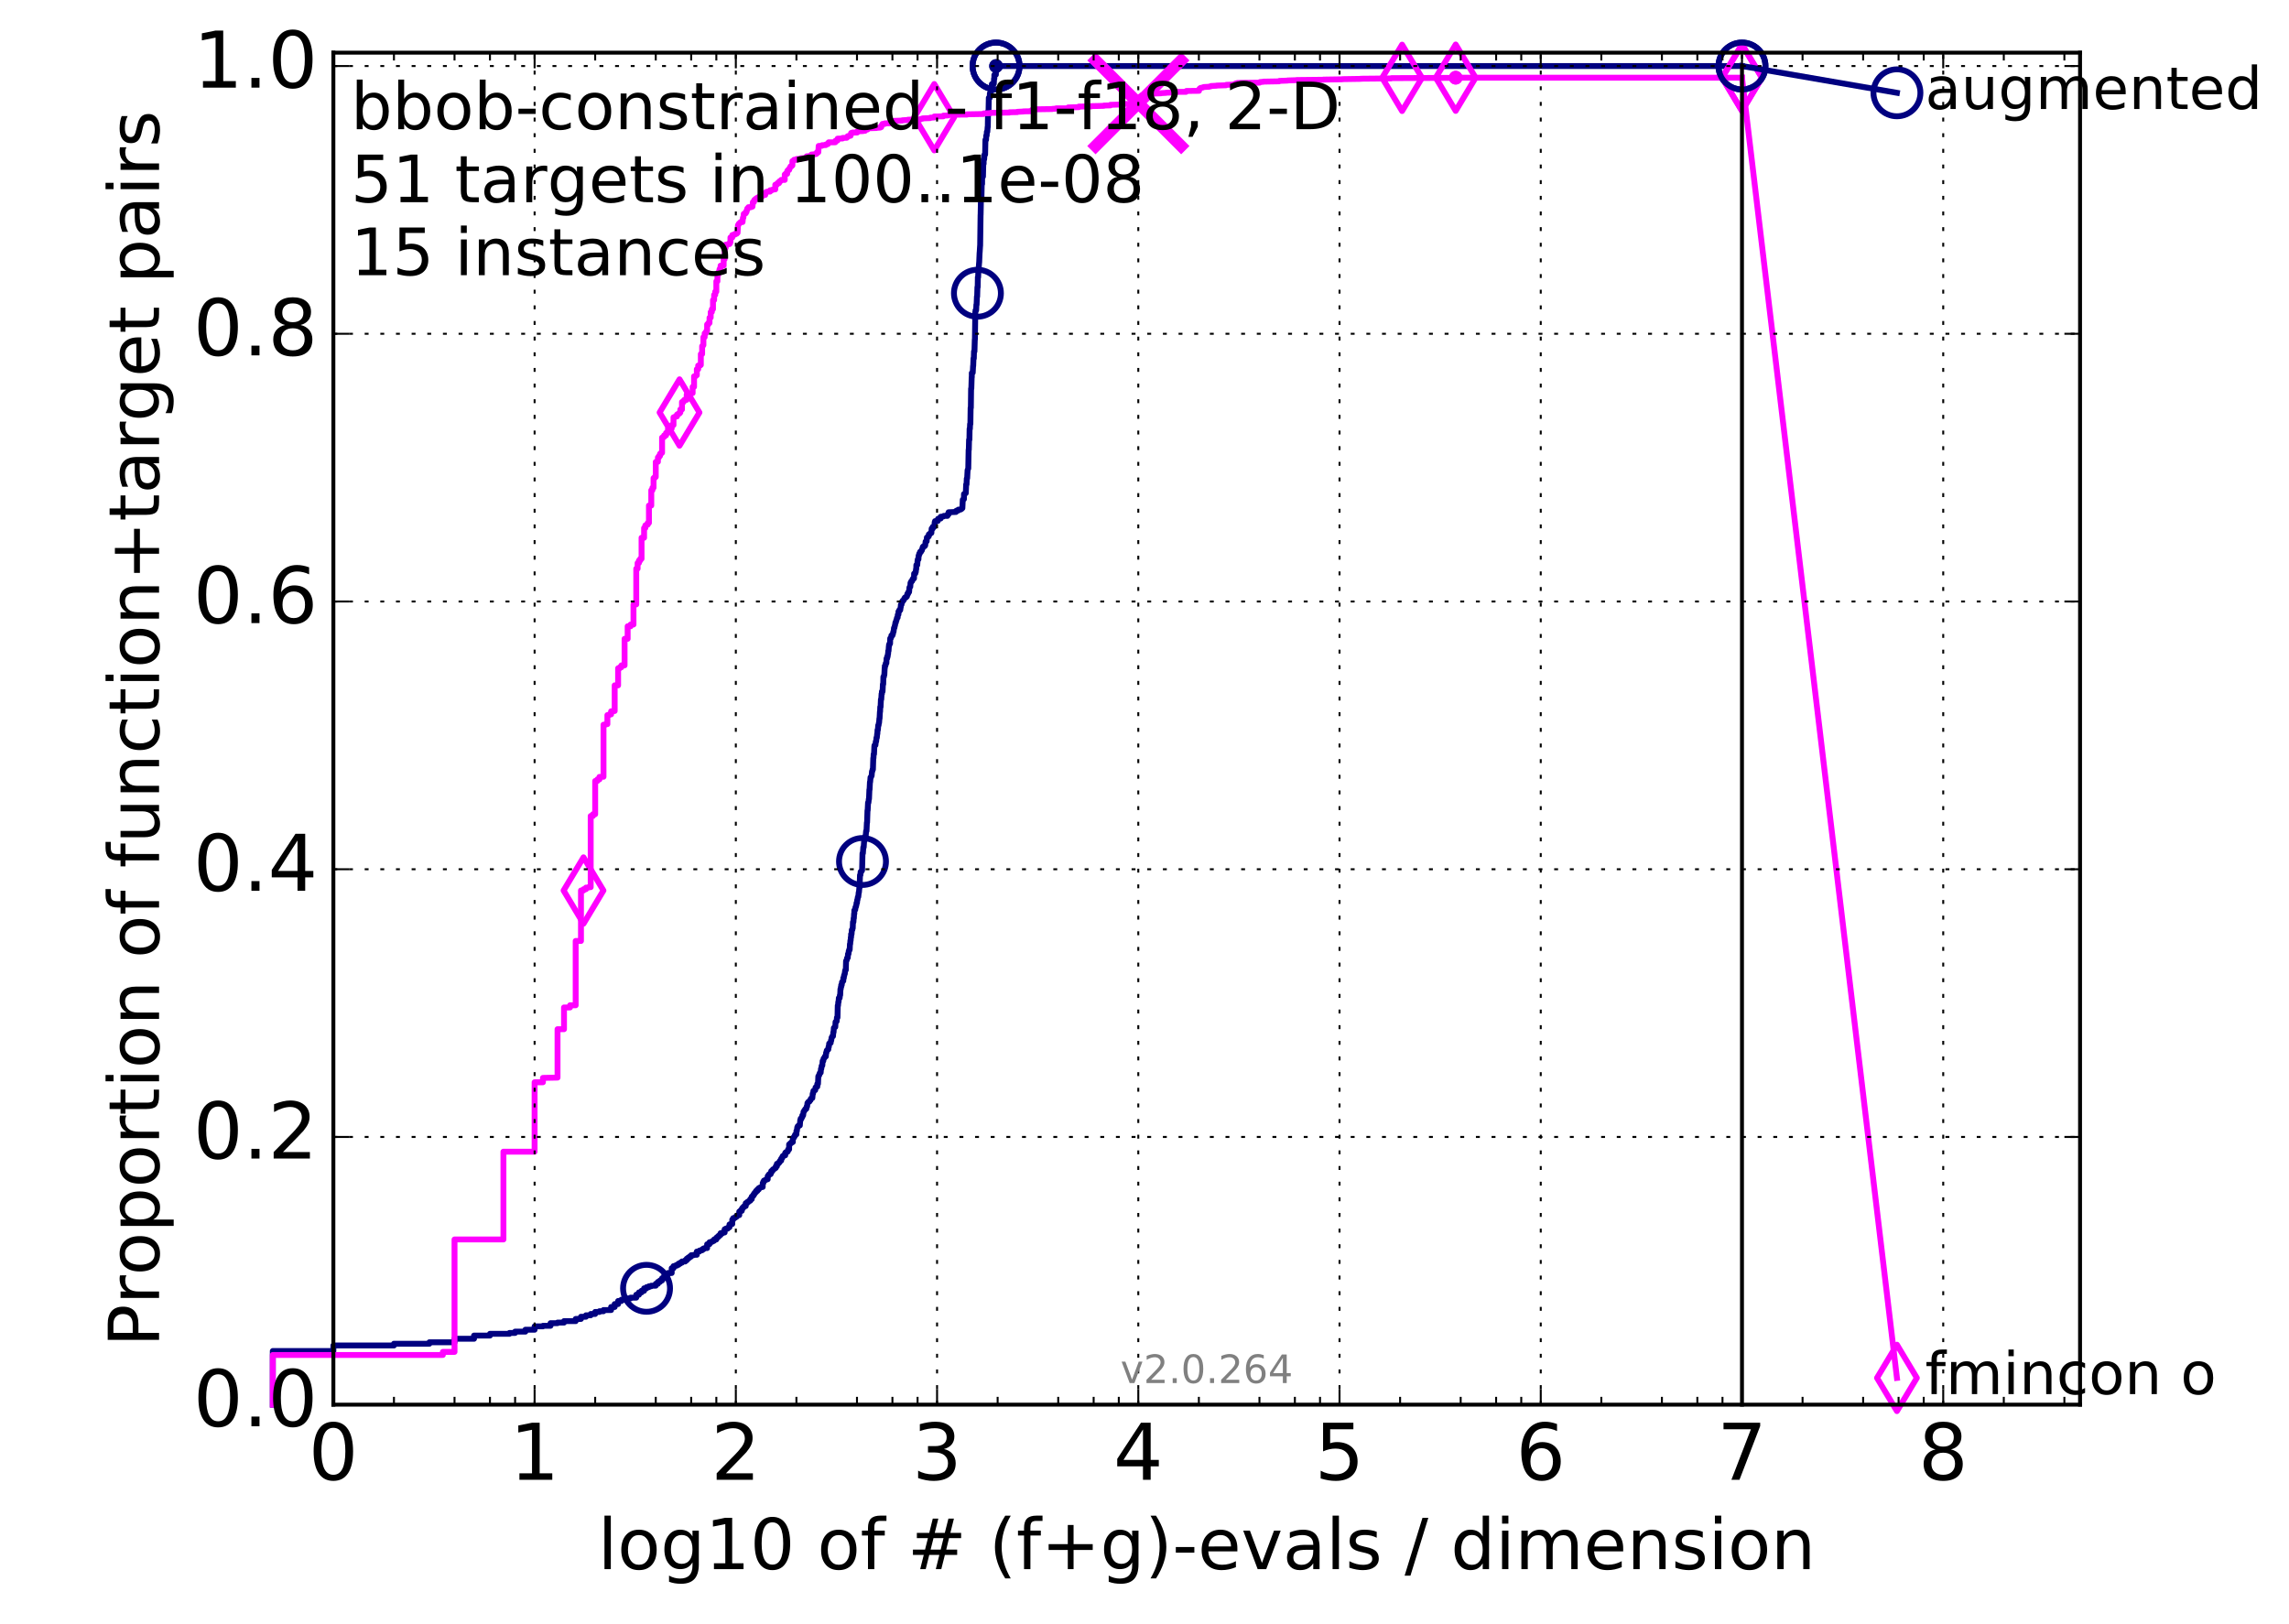 <?xml version="1.0" encoding="utf-8" standalone="no"?>
<!DOCTYPE svg PUBLIC "-//W3C//DTD SVG 1.1//EN"
  "http://www.w3.org/Graphics/SVG/1.1/DTD/svg11.dtd">
<!-- Created with matplotlib (http://matplotlib.org/) -->
<svg height="415pt" version="1.1" viewBox="0 0 585 415" width="585pt" xmlns="http://www.w3.org/2000/svg" xmlns:xlink="http://www.w3.org/1999/xlink">
 <defs>
  <style type="text/css">
*{stroke-linecap:butt;stroke-linejoin:round;stroke-miterlimit:100000;}
  </style>
 </defs>
 <g id="figure_1">
  <g id="patch_1">
   <path d="M 0 415.456 
L 585.401 415.456 
L 585.401 0 
L 0 0 
z
" style="fill:#ffffff;"/>
  </g>
  <g id="axes_1">
   <g id="patch_2">
    <path d="M 85.2 359.056 
L 531.6 359.056 
L 531.6 13.456 
L 85.2 13.456 
z
" style="fill:#ffffff;"/>
   </g>
   <g id="line2d_1">
    <defs>
     <path d="M 0 1.5 
C 0.398 1.5 0.779 1.342 1.061 1.061 
C 1.342 0.779 1.5 0.398 1.5 0 
C 1.5 -0.398 1.342 -0.779 1.061 -1.061 
C 0.779 -1.342 0.398 -1.5 0 -1.5 
C -0.398 -1.5 -0.779 -1.342 -1.061 -1.061 
C -1.342 -0.779 -1.5 -0.398 -1.5 0 
C -1.5 0.398 -1.342 0.779 -1.061 1.061 
C -0.779 1.342 -0.398 1.5 0 1.5 
z
" id="ma200bdf346" style="stroke:#000080;stroke-width:0.5;"/>
    </defs>
    <g>
     <use style="fill:#000080;stroke:#000080;stroke-width:0.5;" x="254.562" xlink:href="#ma200bdf346" y="16.878"/>
     <use style="fill:#000080;stroke:#000080;stroke-width:0.5;" x="254.562" xlink:href="#ma200bdf346" y="16.878"/>
    </g>
   </g>
   <g id="line2d_2">
    <path d="M 69.718 359.056 
L 69.718 345.339 
L 85.2 345.339 
L 85.2 343.923 
L 100.682 343.923 
L 100.682 343.476 
L 109.738 343.476 
L 109.738 343.103 
L 116.163 343.103 
L 116.163 342.208 
L 121.147 342.208 
L 121.147 341.388 
L 125.219 341.388 
L 125.219 340.941 
L 130.203 340.941 
L 130.203 340.717 
L 131.645 340.717 
L 131.645 340.382 
L 134.275 340.382 
L 134.275 339.897 
L 136.629 339.897 
L 136.629 339.04 
L 138.757 339.04 
L 138.757 338.891 
L 140.701 338.891 
L 140.701 338.22 
L 142.489 338.22 
L 142.489 338.071 
L 144.144 338.071 
L 144.144 337.698 
L 147.126 337.698 
L 147.126 337.139 
L 148.48 337.139 
L 148.48 336.58 
L 149.757 336.58 
L 149.757 336.207 
L 150.964 336.207 
L 150.964 335.872 
L 152.11 335.872 
L 152.11 335.35 
L 153.2 335.35 
L 153.2 335.164 
L 154.239 335.164 
L 154.239 334.865 
L 156.182 334.865 
L 156.182 334.083 
L 157.094 334.083 
L 157.094 333.337 
L 157.97 333.337 
L 157.97 332.554 
L 158.813 332.554 
L 158.813 332.219 
L 159.625 332.219 
L 159.625 332.107 
L 160.409 332.107 
L 160.409 331.883 
L 161.166 331.883 
L 161.166 331.697 
L 162.608 331.697 
L 162.608 330.952 
L 163.295 330.952 
L 163.295 330.355 
L 163.962 330.355 
L 163.962 329.945 
L 164.609 329.945 
L 164.609 329.311 
L 165.238 329.311 
L 165.238 329.013 
L 165.85 329.013 
L 165.85 328.79 
L 166.446 328.79 
L 166.446 328.641 
L 167.592 328.641 
L 167.592 328.156 
L 168.143 328.156 
L 168.143 327.671 
L 168.681 327.671 
L 168.681 327.299 
L 169.207 327.299 
L 169.207 326.74 
L 169.72 326.74 
L 169.72 326.143 
L 170.222 326.143 
L 170.222 325.808 
L 170.713 325.808 
L 170.713 325.398 
L 171.664 325.398 
L 171.664 324.168 
L 172.124 324.168 
L 172.124 323.646 
L 172.576 323.646 
L 172.576 323.497 
L 173.018 323.497 
L 173.018 323.273 
L 173.452 323.273 
L 173.452 322.975 
L 173.877 322.975 
L 173.877 322.751 
L 174.295 322.751 
L 174.295 322.453 
L 175.107 322.453 
L 175.107 322.155 
L 175.502 322.155 
L 175.502 321.745 
L 175.891 321.745 
L 175.891 321.447 
L 176.272 321.447 
L 176.272 321.186 
L 176.648 321.186 
L 176.648 320.85 
L 177.38 320.813 
L 177.38 320.738 
L 178.089 320.738 
L 178.089 319.918 
L 178.777 319.881 
L 178.777 319.657 
L 179.443 319.583 
L 179.443 319.359 
L 179.769 319.359 
L 179.769 319.136 
L 180.091 319.136 
L 180.091 319.024 
L 180.72 319.024 
L 180.72 318.055 
L 181.332 318.017 
L 181.332 317.533 
L 181.928 317.458 
L 181.928 317.309 
L 182.22 317.309 
L 182.22 317.16 
L 182.508 317.16 
L 182.508 316.825 
L 183.073 316.825 
L 183.073 316.377 
L 183.351 316.377 
L 183.351 316.154 
L 183.625 316.154 
L 183.625 315.893 
L 183.895 315.893 
L 183.895 315.669 
L 184.163 315.669 
L 184.163 315.222 
L 184.688 315.222 
L 184.688 315.035 
L 185.202 315.035 
L 185.202 314.215 
L 185.454 314.215 
L 185.454 314.066 
L 185.951 314.066 
L 185.951 313.843 
L 186.195 313.843 
L 186.195 313.694 
L 186.436 313.694 
L 186.436 312.985 
L 186.675 312.985 
L 186.675 312.873 
L 187.145 312.873 
L 187.145 311.755 
L 187.377 311.755 
L 187.377 311.382 
L 187.833 311.308 
L 187.833 311.159 
L 188.057 311.159 
L 188.057 311.01 
L 188.279 311.01 
L 188.279 310.749 
L 188.499 310.749 
L 188.499 310.6 
L 188.933 310.6 
L 188.933 309.705 
L 189.147 309.705 
L 189.147 309.519 
L 189.568 309.519 
L 189.568 308.997 
L 189.776 308.997 
L 189.776 308.699 
L 189.982 308.699 
L 189.982 308.512 
L 190.186 308.512 
L 190.186 308.289 
L 190.588 308.289 
L 190.588 307.543 
L 190.984 307.506 
L 190.984 307.245 
L 191.372 307.17 
L 191.372 306.984 
L 191.754 306.91 
L 191.754 306.5 
L 192.129 306.5 
L 192.129 305.866 
L 192.315 305.866 
L 192.315 305.717 
L 192.499 305.717 
L 192.499 305.456 
L 192.681 305.456 
L 192.681 305.158 
L 192.862 305.158 
L 192.862 304.897 
L 193.041 304.897 
L 193.041 304.748 
L 193.219 304.748 
L 193.219 304.412 
L 193.571 304.412 
L 193.571 304.039 
L 193.917 304.039 
L 193.917 303.704 
L 194.258 303.629 
L 194.258 303.518 
L 194.594 303.48 
L 194.594 303.406 
L 194.925 303.406 
L 194.925 302.399 
L 195.088 302.399 
L 195.088 302.027 
L 195.251 302.027 
L 195.251 301.766 
L 195.572 301.691 
L 195.572 301.617 
L 195.731 301.617 
L 195.731 301.505 
L 196.202 301.43 
L 196.202 300.647 
L 196.356 300.647 
L 196.356 300.424 
L 196.51 300.424 
L 196.51 300.2 
L 196.964 300.126 
L 196.964 299.753 
L 197.113 299.753 
L 197.113 299.343 
L 197.409 299.343 
L 197.409 299.082 
L 197.556 299.082 
L 197.556 298.896 
L 197.846 298.821 
L 197.846 298.747 
L 197.989 298.747 
L 197.989 298.635 
L 198.132 298.635 
L 198.132 298.523 
L 198.274 298.523 
L 198.274 298.113 
L 198.555 298.113 
L 198.555 297.479 
L 198.97 297.405 
L 198.97 297.256 
L 199.106 297.256 
L 199.106 297.106 
L 199.242 297.106 
L 199.242 296.846 
L 199.377 296.846 
L 199.377 296.659 
L 199.644 296.659 
L 199.644 296.175 
L 199.777 296.175 
L 199.777 296.025 
L 199.909 296.025 
L 199.909 295.765 
L 200.04 295.765 
L 200.04 295.504 
L 200.3 295.429 
L 200.3 295.317 
L 200.684 295.317 
L 200.684 294.684 
L 200.81 294.684 
L 200.81 294.535 
L 201.185 294.46 
L 201.185 294.385 
L 201.309 294.385 
L 201.309 294.124 
L 201.432 294.124 
L 201.432 293.789 
L 201.676 293.789 
L 201.676 292.522 
L 201.918 292.484 
L 201.918 292.298 
L 202.038 292.298 
L 202.038 292.186 
L 202.275 292.149 
L 202.275 291.963 
L 202.627 291.925 
L 202.627 291.031 
L 202.743 291.031 
L 202.743 290.882 
L 202.858 290.882 
L 202.858 290.658 
L 202.973 290.658 
L 202.973 290.509 
L 203.087 290.509 
L 203.087 290.285 
L 203.201 290.285 
L 203.201 290.024 
L 203.539 289.95 
L 203.539 289.092 
L 203.65 289.092 
L 203.761 288.161 
L 203.871 288.161 
L 203.871 287.9 
L 204.09 287.9 
L 204.09 287.676 
L 204.415 287.676 
L 204.522 286.297 
L 204.628 286.297 
L 204.628 285.924 
L 204.84 285.924 
L 204.945 285.514 
L 205.05 285.514 
L 205.05 285.104 
L 205.258 285.104 
L 205.361 284.172 
L 205.463 284.172 
L 205.566 283.837 
L 205.667 283.837 
L 205.769 283.539 
L 205.87 283.539 
L 205.87 283.427 
L 206.07 283.427 
L 206.169 282.83 
L 206.268 282.83 
L 206.367 281.936 
L 206.465 281.936 
L 206.563 281.675 
L 206.854 281.6 
L 206.95 281.302 
L 207.141 281.228 
L 207.235 280.818 
L 207.424 280.743 
L 207.424 280.668 
L 207.611 280.668 
L 207.704 279.55 
L 207.796 279.55 
L 207.888 278.842 
L 208.071 278.805 
L 208.162 278.656 
L 208.343 278.656 
L 208.433 277.947 
L 208.612 277.947 
L 208.612 277.761 
L 208.877 277.761 
L 208.877 277.053 
L 209.052 277.053 
L 209.139 275.115 
L 209.226 275.115 
L 209.313 274.779 
L 209.399 274.779 
L 209.484 274.332 
L 209.57 274.332 
L 209.57 274.183 
L 209.74 274.183 
L 209.824 273.176 
L 209.908 273.176 
L 209.992 272.431 
L 210.159 272.356 
L 210.242 271.201 
L 210.406 271.201 
L 210.488 270.567 
L 210.651 270.493 
L 210.732 270.269 
L 210.813 270.269 
L 210.813 270.045 
L 211.054 270.045 
L 211.133 269.076 
L 211.213 269.076 
L 211.292 268.517 
L 211.449 268.442 
L 211.527 268.256 
L 211.683 268.256 
L 211.76 267.548 
L 211.838 267.548 
L 211.914 266.728 
L 212.144 266.653 
L 212.144 266.579 
L 212.295 266.579 
L 212.37 265.945 
L 212.445 265.945 
L 212.52 265.237 
L 212.595 265.237 
L 212.669 264.939 
L 212.891 264.864 
L 212.964 263.858 
L 213.037 263.858 
L 213.11 262.74 
L 213.183 262.74 
L 213.255 262.59 
L 213.471 262.516 
L 213.542 261.211 
L 213.685 261.137 
L 213.755 261.062 
L 213.826 261.062 
L 213.896 260.093 
L 214.036 260.093 
L 214.106 257.037 
L 214.175 257.037 
L 214.245 256.105 
L 214.314 256.105 
L 214.383 255.098 
L 214.588 255.098 
L 214.656 254.353 
L 214.724 254.353 
L 214.791 252.825 
L 214.859 252.825 
L 214.926 252.228 
L 214.993 252.228 
L 214.993 251.781 
L 215.126 251.781 
L 215.192 251.035 
L 215.325 250.998 
L 215.39 250.737 
L 215.521 250.737 
L 215.521 249.992 
L 215.652 249.992 
L 215.716 249.321 
L 215.781 249.321 
L 215.846 248.911 
L 215.91 248.911 
L 215.974 248.165 
L 216.038 248.165 
L 216.038 247.942 
L 216.165 247.942 
L 216.228 245.631 
L 216.292 245.631 
L 216.355 245.407 
L 216.417 245.407 
L 216.48 244.885 
L 216.667 244.811 
L 216.729 243.841 
L 216.852 243.841 
L 216.914 243.096 
L 217.036 243.021 
L 217.036 242.723 
L 217.158 242.723 
L 217.218 241.307 
L 217.279 241.307 
L 217.339 240.412 
L 217.399 240.412 
L 217.459 239.518 
L 217.519 239.518 
L 217.519 238.772 
L 217.638 238.772 
L 217.698 237.691 
L 217.816 237.691 
L 217.875 237.281 
L 217.933 237.281 
L 217.992 235.678 
L 218.108 235.678 
L 218.167 234.709 
L 218.224 234.709 
L 218.282 233.554 
L 218.34 233.554 
L 218.34 232.696 
L 218.455 232.696 
L 218.455 232.547 
L 218.569 232.547 
L 218.626 231.914 
L 218.739 231.839 
L 218.796 231.429 
L 218.852 231.429 
L 218.908 230.795 
L 219.02 230.795 
L 219.076 230.05 
L 219.132 230.05 
L 219.242 229.304 
L 219.353 229.23 
L 219.463 228.112 
L 219.517 228.112 
L 219.626 226.919 
L 219.68 226.919 
L 219.789 223.676 
L 219.896 223.676 
L 219.95 222.856 
L 220.11 222.856 
L 220.216 222.483 
L 220.322 222.483 
L 220.427 218.122 
L 220.531 218.122 
L 220.636 216.557 
L 220.739 216.557 
L 220.842 214.991 
L 220.894 214.991 
L 220.996 214.656 
L 221.047 214.656 
L 221.149 213.687 
L 221.25 213.649 
L 221.351 212.419 
L 221.452 212.419 
L 221.551 210.257 
L 221.601 210.257 
L 221.701 207.164 
L 221.75 207.164 
L 221.849 205.151 
L 221.947 205.151 
L 222.045 204.219 
L 222.093 204.219 
L 222.19 201.833 
L 222.239 201.833 
L 222.335 199.895 
L 222.383 199.895 
L 222.479 198.702 
L 222.622 198.628 
L 222.717 198.292 
L 222.764 198.292 
L 222.859 197.174 
L 222.952 197.099 
L 222.999 196.689 
L 223.092 196.689 
L 223.185 193.782 
L 223.232 193.782 
L 223.278 192.776 
L 223.37 192.776 
L 223.462 190.726 
L 223.507 190.726 
L 223.507 190.502 
L 223.735 190.465 
L 223.825 189.533 
L 223.915 189.533 
L 224.004 188.564 
L 224.093 188.564 
L 224.182 187.557 
L 224.226 187.557 
L 224.271 186.588 
L 224.359 186.588 
L 224.446 185.395 
L 224.534 185.395 
L 224.621 184.762 
L 224.664 184.762 
L 224.751 183.643 
L 224.794 183.643 
L 224.88 181.929 
L 224.923 181.929 
L 224.966 180.699 
L 225.051 180.699 
L 225.136 178.76 
L 225.221 178.76 
L 225.306 177.344 
L 225.39 177.344 
L 225.39 176.748 
L 225.557 176.748 
L 225.64 174.884 
L 225.723 174.884 
L 225.764 173.02 
L 225.888 173.02 
L 225.97 172.498 
L 226.011 172.498 
L 226.092 170.784 
L 226.133 170.784 
L 226.133 170.225 
L 226.295 170.15 
L 226.375 169.516 
L 226.535 169.516 
L 226.575 168.324 
L 226.734 168.286 
L 226.734 167.839 
L 226.852 167.839 
L 226.931 167.168 
L 226.97 167.168 
L 227.009 166.385 
L 227.087 166.385 
L 227.165 165.23 
L 227.203 165.23 
L 227.203 164.82 
L 227.319 164.82 
L 227.319 164.522 
L 227.473 164.522 
L 227.511 163.18 
L 227.701 163.105 
L 227.777 162.695 
L 227.814 162.695 
L 227.814 162.434 
L 228.076 162.434 
L 228.076 162.136 
L 228.188 162.136 
L 228.299 161.465 
L 228.372 161.465 
L 228.482 160.496 
L 228.592 160.459 
L 228.7 159.862 
L 228.737 159.862 
L 228.845 159.117 
L 228.952 159.117 
L 229.059 158.521 
L 229.131 158.521 
L 229.237 157.924 
L 229.413 157.85 
L 229.448 157.141 
L 229.622 157.067 
L 229.622 156.321 
L 229.795 156.321 
L 229.83 155.949 
L 230.069 155.949 
L 230.171 155.203 
L 230.205 155.203 
L 230.239 154.569 
L 230.407 154.532 
L 230.474 153.861 
L 230.641 153.861 
L 230.707 153.526 
L 230.937 153.451 
L 231.036 153.19 
L 231.068 153.19 
L 231.133 152.929 
L 231.198 152.929 
L 231.263 152.743 
L 231.551 152.706 
L 231.647 152.519 
L 231.773 152.482 
L 231.805 152.109 
L 231.899 152.109 
L 231.899 151.774 
L 232.086 151.774 
L 232.149 151.327 
L 232.334 151.327 
L 232.426 150.171 
L 232.487 150.097 
L 232.518 149.985 
L 232.639 149.985 
L 232.7 148.978 
L 232.821 148.941 
L 232.881 148.606 
L 233.12 148.531 
L 233.209 148.084 
L 233.356 148.084 
L 233.356 147.86 
L 233.59 147.86 
L 233.619 146.63 
L 233.936 146.555 
L 233.965 146.183 
L 234.051 146.183 
L 234.107 145.475 
L 234.164 145.475 
L 234.193 144.431 
L 234.418 144.431 
L 234.502 143.313 
L 234.53 143.313 
L 234.558 142.977 
L 234.724 142.977 
L 234.779 142.008 
L 234.862 142.008 
L 234.944 141.486 
L 235.081 141.486 
L 235.162 141.039 
L 235.378 141.039 
L 235.485 140.703 
L 235.592 140.703 
L 235.671 140.331 
L 235.724 140.331 
L 235.83 139.809 
L 235.908 139.809 
L 236.013 139.622 
L 236.324 139.622 
L 236.324 139.436 
L 236.452 139.436 
L 236.554 138.43 
L 236.833 138.355 
L 236.883 137.386 
L 237.083 137.386 
L 237.157 137.2 
L 237.355 137.125 
L 237.379 136.603 
L 237.623 136.566 
L 237.72 136.305 
L 238.032 136.23 
L 238.104 135.112 
L 238.387 135.112 
L 238.387 134.665 
L 238.828 134.59 
L 238.874 133.509 
L 238.966 133.509 
L 238.966 133.211 
L 239.664 133.174 
L 239.73 132.615 
L 240.405 132.54 
L 240.405 132.093 
L 241.101 132.018 
L 241.205 131.869 
L 242.136 131.869 
L 242.176 131.459 
L 242.432 131.459 
L 242.432 130.938 
L 244.326 130.863 
L 244.326 130.602 
L 244.541 130.528 
L 244.541 130.49 
L 244.929 130.49 
L 244.929 130.267 
L 245.551 130.229 
L 245.551 130.117 
L 245.771 130.08 
L 245.822 129.931 
L 245.956 129.894 
L 246.056 127.732 
L 246.222 127.657 
L 246.222 127.583 
L 246.353 127.583 
L 246.37 126.278 
L 246.615 126.241 
L 246.647 126.055 
L 246.825 126.055 
L 246.921 123.818 
L 247.017 123.818 
L 247.08 122.327 
L 247.176 122.253 
L 247.286 120.165 
L 247.333 120.091 
L 247.443 119.755 
L 247.459 119.755 
L 247.552 114.984 
L 247.599 114.984 
L 247.661 112.412 
L 247.754 112.375 
L 247.8 109.617 
L 247.877 109.617 
L 247.923 108.387 
L 247.999 108.387 
L 248.06 104.249 
L 248.121 104.249 
L 248.182 99.329 
L 248.242 99.329 
L 248.332 96.422 
L 248.362 96.422 
L 248.362 95.341 
L 248.601 95.266 
L 248.69 93.551 
L 248.72 93.551 
L 248.794 91.613 
L 248.882 91.613 
L 248.926 89.824 
L 249.042 89.824 
L 249.13 86.767 
L 249.159 86.767 
L 249.26 79.723 
L 249.317 79.685 
L 249.317 79.313 
L 249.475 79.313 
L 249.532 77.896 
L 249.589 77.896 
L 249.674 75.809 
L 249.731 75.809 
L 249.801 73.386 
L 249.871 73.386 
L 249.913 70.851 
L 249.983 70.851 
L 250.053 68.615 
L 250.122 68.578 
L 250.233 67.124 
L 250.247 67.124 
L 250.357 64.589 
L 250.371 64.589 
L 250.48 62.837 
L 250.494 62.837 
L 250.603 54.935 
L 250.616 54.935 
L 250.698 50.984 
L 250.819 50.947 
L 250.9 47.108 
L 250.993 47.033 
L 251.006 45.132 
L 251.219 45.132 
L 251.298 41.852 
L 251.39 41.852 
L 251.39 40.734 
L 251.521 40.734 
L 251.599 39.541 
L 251.767 39.504 
L 251.844 35.739 
L 252.01 35.739 
L 252.049 34.658 
L 252.163 34.658 
L 252.213 33.689 
L 252.327 33.689 
L 252.415 32.459 
L 252.452 32.459 
L 252.515 28.508 
L 252.639 28.433 
L 252.713 25.004 
L 252.947 25.004 
L 252.983 23.848 
L 253.226 23.774 
L 253.298 22.618 
L 253.49 22.618 
L 253.49 21.5 
L 253.986 21.426 
L 254.055 20.084 
L 254.125 20.084 
L 254.125 19.152 
L 254.516 19.077 
L 254.562 16.878 
L 445.2 16.878 
L 445.2 16.878 
" style="fill:none;stroke:#000080;stroke-linecap:square;stroke-width:1.5;"/>
   </g>
   <g id="line2d_3">
    <defs>
     <path d="M 0 6 
C 1.591 6 3.117 5.368 4.243 4.243 
C 5.368 3.117 6 1.591 6 0 
C 6 -1.591 5.368 -3.117 4.243 -4.243 
C 3.117 -5.368 1.591 -6 0 -6 
C -1.591 -6 -3.117 -5.368 -4.243 -4.243 
C -5.368 -3.117 -6 -1.591 -6 0 
C -6 1.591 -5.368 3.117 -4.243 4.243 
C -3.117 5.368 -1.591 6 0 6 
z
" id="m1ab43302f1" style="stroke:#000080;stroke-width:1.5;"/>
    </defs>
    <g>
     <use style="fill:none;stroke:#000080;stroke-width:1.5;" x="165.238" xlink:href="#m1ab43302f1" y="329.311"/>
     <use style="fill:none;stroke:#000080;stroke-width:1.5;" x="220.427" xlink:href="#m1ab43302f1" y="220.21"/>
     <use style="fill:none;stroke:#000080;stroke-width:1.5;" x="249.801" xlink:href="#m1ab43302f1" y="74.952"/>
     <use style="fill:none;stroke:#000080;stroke-width:1.5;" x="254.562" xlink:href="#m1ab43302f1" y="16.878"/>
     <use style="fill:none;stroke:#000080;stroke-width:1.5;" x="254.562" xlink:href="#m1ab43302f1" y="16.878"/>
     <use style="fill:none;stroke:#000080;stroke-width:1.5;" x="445.2" xlink:href="#m1ab43302f1" y="16.878"/>
    </g>
   </g>
   <g id="line2d_4"/>
   <g id="line2d_5">
    <defs>
     <path d="M 0 1.5 
C 0.398 1.5 0.779 1.342 1.061 1.061 
C 1.342 0.779 1.5 0.398 1.5 0 
C 1.5 -0.398 1.342 -0.779 1.061 -1.061 
C 0.779 -1.342 0.398 -1.5 0 -1.5 
C -0.398 -1.5 -0.779 -1.342 -1.061 -1.061 
C -1.342 -0.779 -1.5 -0.398 -1.5 0 
C -1.5 0.398 -1.342 0.779 -1.061 1.061 
C -0.779 1.342 -0.398 1.5 0 1.5 
z
" id="m106c8e7988" style="stroke:#ff00ff;stroke-width:0.5;"/>
    </defs>
    <g>
     <use style="fill:#ff00ff;stroke:#ff00ff;stroke-width:0.5;" x="372.029" xlink:href="#m106c8e7988" y="19.86"/>
     <use style="fill:#ff00ff;stroke:#ff00ff;stroke-width:0.5;" x="372.029" xlink:href="#m106c8e7988" y="19.86"/>
    </g>
   </g>
   <g id="line2d_6">
    <path d="M 69.718 359.056 
L 69.718 346.346 
L 113.181 346.346 
L 113.181 345.563 
L 116.163 345.563 
L 116.163 316.825 
L 128.662 316.825 
L 128.662 294.385 
L 136.629 294.385 
L 136.629 276.643 
L 138.757 276.643 
L 138.757 275.525 
L 142.489 275.45 
L 142.489 263.075 
L 144.144 263.075 
L 144.144 257.521 
L 145.685 257.521 
L 145.685 256.962 
L 147.126 256.962 
L 147.126 240.524 
L 148.48 240.524 
L 148.48 227.627 
L 149.128 227.627 
L 149.128 227.292 
L 149.757 227.292 
L 149.757 226.882 
L 150.369 226.882 
L 150.369 226.77 
L 150.964 226.77 
L 150.964 208.58 
L 151.545 208.58 
L 151.545 208.133 
L 152.11 208.133 
L 152.11 199.634 
L 152.662 199.634 
L 152.662 199.224 
L 153.2 199.224 
L 153.2 198.59 
L 154.239 198.553 
L 154.239 185.246 
L 154.741 185.246 
L 154.741 185.097 
L 155.232 185.097 
L 155.232 182.786 
L 155.712 182.786 
L 155.712 182.6 
L 156.182 182.6 
L 156.182 181.817 
L 157.094 181.742 
L 157.094 175.182 
L 157.97 175.182 
L 157.97 170.821 
L 158.396 170.821 
L 158.396 170.56 
L 158.813 170.56 
L 158.813 170.076 
L 159.625 170.076 
L 159.625 163.292 
L 160.409 163.292 
L 160.409 160.086 
L 161.166 160.086 
L 161.166 159.639 
L 161.899 159.639 
L 161.899 154.532 
L 162.608 154.495 
L 162.608 145.363 
L 162.954 145.363 
L 162.954 143.909 
L 163.295 143.909 
L 163.295 143.275 
L 163.631 143.275 
L 163.631 142.828 
L 163.962 142.828 
L 163.962 137.461 
L 164.609 137.461 
L 164.609 134.963 
L 164.926 134.963 
L 164.926 134.292 
L 165.238 134.292 
L 165.238 134.106 
L 165.546 134.106 
L 165.546 133.659 
L 165.85 133.659 
L 165.85 129.223 
L 166.446 129.223 
L 166.446 125.309 
L 166.738 125.309 
L 166.738 124.675 
L 167.026 124.675 
L 167.026 122.215 
L 167.311 122.215 
L 167.311 121.917 
L 167.592 121.917 
L 167.592 118.078 
L 168.143 118.041 
L 168.143 116.922 
L 168.414 116.922 
L 168.414 116.55 
L 168.681 116.55 
L 168.681 115.991 
L 168.946 115.991 
L 168.946 115.73 
L 169.207 115.73 
L 169.207 111.853 
L 169.465 111.853 
L 169.465 111.704 
L 169.72 111.704 
L 169.72 111.294 
L 170.222 111.294 
L 170.222 110.66 
L 170.713 110.623 
L 170.713 109.617 
L 171.664 109.542 
L 171.664 108.647 
L 172.124 108.647 
L 172.124 106.672 
L 172.576 106.597 
L 172.576 106.448 
L 173.018 106.448 
L 173.018 105.964 
L 173.236 105.964 
L 173.236 105.815 
L 173.452 105.815 
L 173.452 105.703 
L 173.665 105.703 
L 173.665 105.442 
L 173.877 105.442 
L 173.877 104.659 
L 174.295 104.659 
L 174.295 102.758 
L 174.704 102.758 
L 174.704 102.423 
L 174.906 102.423 
L 174.906 102.199 
L 175.502 102.199 
L 175.502 100.857 
L 176.082 100.783 
L 176.082 100.708 
L 176.648 100.634 
L 176.648 100.522 
L 177.017 100.484 
L 177.017 98.882 
L 177.38 98.882 
L 177.38 96.198 
L 177.738 96.198 
L 177.738 96.049 
L 177.914 96.049 
L 177.914 95.9 
L 178.089 95.9 
L 178.089 94.371 
L 178.436 94.371 
L 178.436 93.44 
L 178.945 93.44 
L 178.945 93.29 
L 179.112 93.29 
L 179.112 90.495 
L 179.443 90.495 
L 179.443 88.482 
L 179.607 88.482 
L 179.607 88.221 
L 179.769 88.221 
L 179.769 86.171 
L 180.091 86.171 
L 180.091 85.202 
L 180.408 85.202 
L 180.408 84.829 
L 180.564 84.829 
L 180.564 84.531 
L 180.72 84.531 
L 180.72 82.928 
L 181.028 82.928 
L 181.028 82.555 
L 181.332 82.555 
L 181.332 81.214 
L 181.632 81.176 
L 181.632 79.76 
L 181.928 79.76 
L 181.928 79.014 
L 182.22 79.014 
L 182.22 76.703 
L 182.508 76.703 
L 182.508 75.362 
L 182.792 75.362 
L 182.792 74.541 
L 183.073 74.541 
L 183.073 71.895 
L 183.351 71.895 
L 183.351 70.367 
L 183.488 70.367 
L 183.488 69.919 
L 183.625 69.919 
L 183.625 69.547 
L 183.76 69.547 
L 183.76 69.323 
L 183.895 69.323 
L 183.895 68.801 
L 184.03 68.801 
L 184.03 68.54 
L 184.163 68.54 
L 184.163 67.907 
L 184.947 67.907 
L 184.947 66.229 
L 185.202 66.229 
L 185.202 63.434 
L 185.454 63.359 
L 185.454 62.539 
L 185.951 62.539 
L 185.951 62.427 
L 186.436 62.39 
L 186.436 62.241 
L 186.556 62.241 
L 186.556 61.905 
L 186.675 61.905 
L 186.675 60.713 
L 187.145 60.713 
L 187.145 60.079 
L 187.492 60.042 
L 187.492 59.967 
L 187.833 59.967 
L 187.833 59.781 
L 188.279 59.744 
L 188.279 59.52 
L 188.499 59.52 
L 188.609 57.544 
L 188.717 57.544 
L 188.826 57.172 
L 188.933 57.172 
L 189.04 56.985 
L 189.147 56.985 
L 189.253 56.762 
L 189.776 56.762 
L 189.879 55.643 
L 189.982 55.643 
L 190.084 54.674 
L 190.388 54.6 
L 190.388 54.525 
L 190.588 54.525 
L 190.588 54.19 
L 190.787 54.19 
L 190.886 53.593 
L 190.984 53.593 
L 190.984 53.295 
L 191.179 53.295 
L 191.276 52.96 
L 191.942 52.96 
L 191.942 52.811 
L 192.315 52.811 
L 192.407 51.655 
L 192.681 51.655 
L 192.771 51.133 
L 192.952 51.133 
L 193.041 50.872 
L 193.308 50.835 
L 193.396 50.611 
L 193.831 50.537 
L 193.917 50.313 
L 194.76 50.239 
L 194.843 49.829 
L 195.572 49.829 
L 195.572 49.307 
L 195.731 49.307 
L 195.731 49.12 
L 195.968 49.12 
L 195.968 49.009 
L 196.813 48.971 
L 196.813 48.636 
L 197.262 48.636 
L 197.262 48.524 
L 197.628 48.487 
L 197.628 48.412 
L 198.132 48.412 
L 198.132 47.219 
L 198.555 47.219 
L 198.624 46.996 
L 198.694 46.996 
L 198.694 46.809 
L 199.106 46.809 
L 199.174 46.362 
L 199.511 46.288 
L 199.578 46.138 
L 199.644 46.138 
L 199.644 45.989 
L 200.556 45.989 
L 200.556 44.61 
L 200.747 44.61 
L 200.747 44.424 
L 201.185 44.424 
L 201.185 43.753 
L 201.309 43.753 
L 201.309 43.529 
L 201.676 43.455 
L 201.676 43.157 
L 201.797 43.157 
L 201.858 42.858 
L 201.918 42.858 
L 201.978 42.672 
L 202.038 42.672 
L 202.038 42.523 
L 202.275 42.523 
L 202.334 42.299 
L 202.51 42.299 
L 202.51 41.181 
L 202.743 41.181 
L 202.801 40.995 
L 202.858 40.995 
L 202.916 40.846 
L 203.539 40.846 
L 203.539 40.659 
L 204.522 40.659 
L 204.575 40.473 
L 205.87 40.398 
L 205.87 40.286 
L 206.169 40.212 
L 206.169 39.951 
L 207.235 39.876 
L 207.235 39.69 
L 207.377 39.69 
L 207.377 39.504 
L 208.208 39.429 
L 208.208 39.392 
L 208.612 39.355 
L 208.612 39.243 
L 208.745 39.243 
L 208.789 38.907 
L 209.139 38.907 
L 209.226 37.304 
L 210.076 37.267 
L 210.076 37.118 
L 211.054 37.081 
L 211.054 36.932 
L 211.527 36.857 
L 211.527 36.783 
L 211.644 36.783 
L 211.683 36.484 
L 211.799 36.484 
L 211.799 36.373 
L 213.471 36.373 
L 213.507 36 
L 214.036 35.925 
L 214.071 35.441 
L 215.325 35.403 
L 215.325 35.254 
L 216.417 35.217 
L 216.511 35.031 
L 216.605 35.031 
L 216.636 34.807 
L 217.006 34.807 
L 217.006 34.695 
L 217.399 34.695 
L 217.429 34.323 
L 217.519 34.323 
L 217.519 33.987 
L 217.875 33.912 
L 217.875 33.875 
L 219.076 33.875 
L 219.076 33.577 
L 220.584 33.502 
L 220.584 33.428 
L 221.098 33.428 
L 221.098 33.167 
L 221.725 33.092 
L 221.725 32.794 
L 224.004 32.72 
L 224.004 32.682 
L 224.966 32.608 
L 224.966 32.496 
L 225.221 32.496 
L 225.327 31.974 
L 225.494 31.9 
L 225.536 31.676 
L 226.133 31.676 
L 226.133 31.527 
L 228.335 31.49 
L 228.391 31.191 
L 228.482 31.191 
L 228.537 30.893 
L 230.574 30.819 
L 230.624 30.744 
L 232.024 30.67 
L 232.04 30.595 
L 235.243 30.521 
L 235.243 30.409 
L 235.777 30.334 
L 235.777 30.26 
L 237.732 30.185 
L 237.757 30.073 
L 238.736 30.036 
L 238.771 29.775 
L 241.091 29.738 
L 241.091 29.551 
L 242.245 29.514 
L 242.245 29.44 
L 242.51 29.44 
L 242.51 29.328 
L 247.152 29.29 
L 247.152 29.216 
L 251.377 29.141 
L 251.396 28.992 
L 253.202 28.918 
L 253.202 28.843 
L 257.982 28.769 
L 257.982 28.694 
L 260 28.657 
L 260 28.582 
L 261.512 28.508 
L 261.512 28.47 
L 263.693 28.433 
L 263.705 28.135 
L 263.926 28.135 
L 263.971 27.949 
L 268.912 27.874 
L 268.912 27.837 
L 269.955 27.762 
L 269.955 27.688 
L 272.997 27.688 
L 272.997 27.464 
L 275.706 27.389 
L 275.706 27.24 
L 278.863 27.203 
L 278.863 27.129 
L 282.114 27.054 
L 282.114 26.979 
L 283.789 26.942 
L 283.789 26.793 
L 286.399 26.719 
L 286.399 26.681 
L 286.958 26.681 
L 286.958 26.569 
L 289.453 26.569 
L 289.453 26.383 
L 290.968 26.309 
L 291.045 25.824 
L 291.086 25.749 
L 291.187 25.153 
L 291.234 25.078 
L 291.326 24.706 
L 291.724 24.631 
L 291.756 24.408 
L 292.7 24.333 
L 292.719 24.258 
L 293.201 24.184 
L 293.201 24.147 
L 293.882 24.072 
L 293.882 24.035 
L 294.641 23.96 
L 294.641 23.923 
L 296.704 23.848 
L 296.704 23.811 
L 298.01 23.737 
L 298.01 23.699 
L 299.196 23.662 
L 299.196 23.588 
L 300.711 23.55 
L 300.711 23.476 
L 303.123 23.476 
L 303.202 23.252 
L 306.432 23.215 
L 306.52 22.73 
L 306.624 22.656 
L 306.624 22.618 
L 306.802 22.544 
L 306.823 22.469 
L 307.332 22.395 
L 307.332 22.357 
L 307.64 22.283 
L 307.64 22.246 
L 309.043 22.171 
L 309.043 22.134 
L 309.487 22.059 
L 309.493 21.985 
L 310.926 21.91 
L 310.926 21.873 
L 313.329 21.798 
L 313.393 21.687 
L 315.483 21.612 
L 315.537 21.463 
L 315.799 21.388 
L 315.808 21.314 
L 316.26 21.239 
L 316.26 21.202 
L 321.906 21.127 
L 321.991 20.978 
L 322.886 20.904 
L 322.886 20.866 
L 326.901 20.792 
L 326.957 20.68 
L 329.027 20.606 
L 329.027 20.568 
L 331.363 20.494 
L 331.363 20.456 
L 338.181 20.382 
L 338.181 20.345 
L 343.005 20.27 
L 343.005 20.233 
L 347.764 20.158 
L 347.764 20.121 
L 355.532 20.046 
L 355.6 19.972 
L 372.029 19.897 
L 372.029 19.86 
L 445.2 19.86 
L 445.2 19.86 
" style="fill:none;stroke:#ff00ff;stroke-linecap:square;stroke-width:1.5;"/>
   </g>
   <g id="line2d_7">
    <defs>
     <path d="M -0 8.485 
L 5.091 0 
L 0 -8.485 
L -5.091 -0 
z
" id="m233e0142ea" style="stroke:#ff00ff;stroke-linejoin:miter;stroke-width:1.5;"/>
    </defs>
    <g>
     <use style="fill:none;stroke:#ff00ff;stroke-linejoin:miter;stroke-width:1.5;" x="149.128" xlink:href="#m233e0142ea" y="227.627"/>
     <use style="fill:none;stroke:#ff00ff;stroke-linejoin:miter;stroke-width:1.5;" x="173.665" xlink:href="#m233e0142ea" y="105.442"/>
     <use style="fill:none;stroke:#ff00ff;stroke-linejoin:miter;stroke-width:1.5;" x="238.771" xlink:href="#m233e0142ea" y="29.961"/>
     <use style="fill:none;stroke:#ff00ff;stroke-linejoin:miter;stroke-width:1.5;" x="358.33" xlink:href="#m233e0142ea" y="19.897"/>
     <use style="fill:none;stroke:#ff00ff;stroke-linejoin:miter;stroke-width:1.5;" x="372.029" xlink:href="#m233e0142ea" y="19.86"/>
     <use style="fill:none;stroke:#ff00ff;stroke-linejoin:miter;stroke-width:1.5;" x="445.2" xlink:href="#m233e0142ea" y="19.86"/>
    </g>
   </g>
   <g id="line2d_8"/>
   <g id="line2d_9">
    <path clip-path="url(#p8d4e2f44ca)" d="M 290.931 26.383 
" style="fill:none;stroke:#ff00ff;stroke-linecap:square;"/>
    <defs>
     <path d="M -12 12 
L 12 -12 
M -12 -12 
L 12 12 
" id="mc61e7e3fe3" style="stroke:#ff00ff;stroke-width:3.0;"/>
    </defs>
    <g clip-path="url(#p8d4e2f44ca)">
     <use style="fill:#ff00ff;stroke:#ff00ff;stroke-width:3.0;" x="290.931" xlink:href="#mc61e7e3fe3" y="26.383"/>
    </g>
   </g>
   <g id="line2d_10">
    <path d="M 445.2 19.86 
L 484.8 352.213 
" style="fill:none;stroke:#ff00ff;stroke-linecap:square;stroke-width:1.5;"/>
    <g>
     <use style="fill:none;stroke:#ff00ff;stroke-linejoin:miter;stroke-width:1.5;" x="445.2" xlink:href="#m233e0142ea" y="19.86"/>
     <use style="fill:none;stroke:#ff00ff;stroke-linejoin:miter;stroke-width:1.5;" x="484.8" xlink:href="#m233e0142ea" y="352.213"/>
    </g>
   </g>
   <g id="line2d_11">
    <path d="M 445.2 16.878 
L 484.8 23.722 
" style="fill:none;stroke:#000080;stroke-linecap:square;stroke-width:1.5;"/>
    <g>
     <use style="fill:none;stroke:#000080;stroke-width:1.5;" x="445.2" xlink:href="#m1ab43302f1" y="16.878"/>
     <use style="fill:none;stroke:#000080;stroke-width:1.5;" x="484.8" xlink:href="#m1ab43302f1" y="23.722"/>
    </g>
   </g>
   <g id="line2d_12">
    <path d="M 445.2 359.056 
L 445.2 16.878 
" style="fill:none;stroke:#000000;stroke-linecap:square;"/>
   </g>
   <g id="patch_3">
    <path d="M 85.2 13.456 
L 531.6 13.456 
" style="fill:none;stroke:#000000;stroke-linecap:square;stroke-linejoin:miter;"/>
   </g>
   <g id="patch_4">
    <path d="M 531.6 359.056 
L 531.6 13.456 
" style="fill:none;stroke:#000000;stroke-linecap:square;stroke-linejoin:miter;"/>
   </g>
   <g id="patch_5">
    <path d="M 85.2 359.056 
L 531.6 359.056 
" style="fill:none;stroke:#000000;stroke-linecap:square;stroke-linejoin:miter;"/>
   </g>
   <g id="patch_6">
    <path d="M 85.2 359.056 
L 85.2 13.456 
" style="fill:none;stroke:#000000;stroke-linecap:square;stroke-linejoin:miter;"/>
   </g>
   <g id="matplotlib.axis_1">
    <g id="xtick_1">
     <g id="line2d_13">
      <path clip-path="url(#p8d4e2f44ca)" d="M 85.2 359.056 
L 85.2 13.456 
" style="fill:none;stroke:#000000;stroke-dasharray:1,3;stroke-dashoffset:0.0;stroke-width:0.5;"/>
     </g>
     <g id="line2d_14">
      <defs>
       <path d="M 0 0 
L 0 -4 
" id="m3e153fbe71" style="stroke:#000000;stroke-width:0.5;"/>
      </defs>
      <g>
       <use style="stroke:#000000;stroke-width:0.5;" x="85.2" xlink:href="#m3e153fbe71" y="359.056"/>
      </g>
     </g>
     <g id="line2d_15">
      <defs>
       <path d="M 0 0 
L 0 4 
" id="m37974aac93" style="stroke:#000000;stroke-width:0.5;"/>
      </defs>
      <g>
       <use style="stroke:#000000;stroke-width:0.5;" x="85.2" xlink:href="#m37974aac93" y="13.456"/>
      </g>
     </g>
     <g id="text_1">
      <!-- 0 -->
      <defs>
       <path d="M 31.781 66.406 
Q 24.172 66.406 20.328 58.906 
Q 16.5 51.422 16.5 36.375 
Q 16.5 21.391 20.328 13.891 
Q 24.172 6.391 31.781 6.391 
Q 39.453 6.391 43.281 13.891 
Q 47.125 21.391 47.125 36.375 
Q 47.125 51.422 43.281 58.906 
Q 39.453 66.406 31.781 66.406 
M 31.781 74.219 
Q 44.047 74.219 50.516 64.516 
Q 56.984 54.828 56.984 36.375 
Q 56.984 17.969 50.516 8.266 
Q 44.047 -1.422 31.781 -1.422 
Q 19.531 -1.422 13.062 8.266 
Q 6.594 17.969 6.594 36.375 
Q 6.594 54.828 13.062 64.516 
Q 19.531 74.219 31.781 74.219 
" id="BitstreamVeraSans-Roman-30"/>
      </defs>
      <g transform="translate(78.838 378.253)scale(0.2 -0.2)">
       <use xlink:href="#BitstreamVeraSans-Roman-30"/>
      </g>
     </g>
    </g>
    <g id="xtick_2">
     <g id="line2d_16">
      <path clip-path="url(#p8d4e2f44ca)" d="M 136.629 359.056 
L 136.629 13.456 
" style="fill:none;stroke:#000000;stroke-dasharray:1,3;stroke-dashoffset:0.0;stroke-width:0.5;"/>
     </g>
     <g id="line2d_17">
      <g>
       <use style="stroke:#000000;stroke-width:0.5;" x="136.629" xlink:href="#m3e153fbe71" y="359.056"/>
      </g>
     </g>
     <g id="line2d_18">
      <g>
       <use style="stroke:#000000;stroke-width:0.5;" x="136.629" xlink:href="#m37974aac93" y="13.456"/>
      </g>
     </g>
     <g id="text_2">
      <!-- 1 -->
      <defs>
       <path d="M 12.406 8.297 
L 28.516 8.297 
L 28.516 63.922 
L 10.984 60.406 
L 10.984 69.391 
L 28.422 72.906 
L 38.281 72.906 
L 38.281 8.297 
L 54.391 8.297 
L 54.391 0 
L 12.406 0 
z
" id="BitstreamVeraSans-Roman-31"/>
      </defs>
      <g transform="translate(130.266 378.253)scale(0.2 -0.2)">
       <use xlink:href="#BitstreamVeraSans-Roman-31"/>
      </g>
     </g>
    </g>
    <g id="xtick_3">
     <g id="line2d_19">
      <path clip-path="url(#p8d4e2f44ca)" d="M 188.057 359.056 
L 188.057 13.456 
" style="fill:none;stroke:#000000;stroke-dasharray:1,3;stroke-dashoffset:0.0;stroke-width:0.5;"/>
     </g>
     <g id="line2d_20">
      <g>
       <use style="stroke:#000000;stroke-width:0.5;" x="188.057" xlink:href="#m3e153fbe71" y="359.056"/>
      </g>
     </g>
     <g id="line2d_21">
      <g>
       <use style="stroke:#000000;stroke-width:0.5;" x="188.057" xlink:href="#m37974aac93" y="13.456"/>
      </g>
     </g>
     <g id="text_3">
      <!-- 2 -->
      <defs>
       <path d="M 19.188 8.297 
L 53.609 8.297 
L 53.609 0 
L 7.328 0 
L 7.328 8.297 
Q 12.938 14.109 22.625 23.891 
Q 32.328 33.688 34.812 36.531 
Q 39.547 41.844 41.422 45.531 
Q 43.312 49.219 43.312 52.781 
Q 43.312 58.594 39.234 62.25 
Q 35.156 65.922 28.609 65.922 
Q 23.969 65.922 18.812 64.312 
Q 13.672 62.703 7.812 59.422 
L 7.812 69.391 
Q 13.766 71.781 18.938 73 
Q 24.125 74.219 28.422 74.219 
Q 39.75 74.219 46.484 68.547 
Q 53.219 62.891 53.219 53.422 
Q 53.219 48.922 51.531 44.891 
Q 49.859 40.875 45.406 35.406 
Q 44.188 33.984 37.641 27.219 
Q 31.109 20.453 19.188 8.297 
" id="BitstreamVeraSans-Roman-32"/>
      </defs>
      <g transform="translate(181.695 378.253)scale(0.2 -0.2)">
       <use xlink:href="#BitstreamVeraSans-Roman-32"/>
      </g>
     </g>
    </g>
    <g id="xtick_4">
     <g id="line2d_22">
      <path clip-path="url(#p8d4e2f44ca)" d="M 239.486 359.056 
L 239.486 13.456 
" style="fill:none;stroke:#000000;stroke-dasharray:1,3;stroke-dashoffset:0.0;stroke-width:0.5;"/>
     </g>
     <g id="line2d_23">
      <g>
       <use style="stroke:#000000;stroke-width:0.5;" x="239.486" xlink:href="#m3e153fbe71" y="359.056"/>
      </g>
     </g>
     <g id="line2d_24">
      <g>
       <use style="stroke:#000000;stroke-width:0.5;" x="239.486" xlink:href="#m37974aac93" y="13.456"/>
      </g>
     </g>
     <g id="text_4">
      <!-- 3 -->
      <defs>
       <path d="M 40.578 39.312 
Q 47.656 37.797 51.625 33 
Q 55.609 28.219 55.609 21.188 
Q 55.609 10.406 48.188 4.484 
Q 40.766 -1.422 27.094 -1.422 
Q 22.516 -1.422 17.656 -0.516 
Q 12.797 0.391 7.625 2.203 
L 7.625 11.719 
Q 11.719 9.328 16.594 8.109 
Q 21.484 6.891 26.812 6.891 
Q 36.078 6.891 40.938 10.547 
Q 45.797 14.203 45.797 21.188 
Q 45.797 27.641 41.281 31.266 
Q 36.766 34.906 28.719 34.906 
L 20.219 34.906 
L 20.219 43.016 
L 29.109 43.016 
Q 36.375 43.016 40.234 45.922 
Q 44.094 48.828 44.094 54.297 
Q 44.094 59.906 40.109 62.906 
Q 36.141 65.922 28.719 65.922 
Q 24.656 65.922 20.016 65.031 
Q 15.375 64.156 9.812 62.312 
L 9.812 71.094 
Q 15.438 72.656 20.344 73.438 
Q 25.25 74.219 29.594 74.219 
Q 40.828 74.219 47.359 69.109 
Q 53.906 64.016 53.906 55.328 
Q 53.906 49.266 50.438 45.094 
Q 46.969 40.922 40.578 39.312 
" id="BitstreamVeraSans-Roman-33"/>
      </defs>
      <g transform="translate(233.123 378.253)scale(0.2 -0.2)">
       <use xlink:href="#BitstreamVeraSans-Roman-33"/>
      </g>
     </g>
    </g>
    <g id="xtick_5">
     <g id="line2d_25">
      <path clip-path="url(#p8d4e2f44ca)" d="M 290.914 359.056 
L 290.914 13.456 
" style="fill:none;stroke:#000000;stroke-dasharray:1,3;stroke-dashoffset:0.0;stroke-width:0.5;"/>
     </g>
     <g id="line2d_26">
      <g>
       <use style="stroke:#000000;stroke-width:0.5;" x="290.914" xlink:href="#m3e153fbe71" y="359.056"/>
      </g>
     </g>
     <g id="line2d_27">
      <g>
       <use style="stroke:#000000;stroke-width:0.5;" x="290.914" xlink:href="#m37974aac93" y="13.456"/>
      </g>
     </g>
     <g id="text_5">
      <!-- 4 -->
      <defs>
       <path d="M 37.797 64.312 
L 12.891 25.391 
L 37.797 25.391 
z
M 35.203 72.906 
L 47.609 72.906 
L 47.609 25.391 
L 58.016 25.391 
L 58.016 17.188 
L 47.609 17.188 
L 47.609 0 
L 37.797 0 
L 37.797 17.188 
L 4.891 17.188 
L 4.891 26.703 
z
" id="BitstreamVeraSans-Roman-34"/>
      </defs>
      <g transform="translate(284.552 378.253)scale(0.2 -0.2)">
       <use xlink:href="#BitstreamVeraSans-Roman-34"/>
      </g>
     </g>
    </g>
    <g id="xtick_6">
     <g id="line2d_28">
      <path clip-path="url(#p8d4e2f44ca)" d="M 342.343 359.056 
L 342.343 13.456 
" style="fill:none;stroke:#000000;stroke-dasharray:1,3;stroke-dashoffset:0.0;stroke-width:0.5;"/>
     </g>
     <g id="line2d_29">
      <g>
       <use style="stroke:#000000;stroke-width:0.5;" x="342.343" xlink:href="#m3e153fbe71" y="359.056"/>
      </g>
     </g>
     <g id="line2d_30">
      <g>
       <use style="stroke:#000000;stroke-width:0.5;" x="342.343" xlink:href="#m37974aac93" y="13.456"/>
      </g>
     </g>
     <g id="text_6">
      <!-- 5 -->
      <defs>
       <path d="M 10.797 72.906 
L 49.516 72.906 
L 49.516 64.594 
L 19.828 64.594 
L 19.828 46.734 
Q 21.969 47.469 24.109 47.828 
Q 26.266 48.188 28.422 48.188 
Q 40.625 48.188 47.75 41.5 
Q 54.891 34.812 54.891 23.391 
Q 54.891 11.625 47.562 5.094 
Q 40.234 -1.422 26.906 -1.422 
Q 22.312 -1.422 17.547 -0.641 
Q 12.797 0.141 7.719 1.703 
L 7.719 11.625 
Q 12.109 9.234 16.797 8.062 
Q 21.484 6.891 26.703 6.891 
Q 35.156 6.891 40.078 11.328 
Q 45.016 15.766 45.016 23.391 
Q 45.016 31 40.078 35.438 
Q 35.156 39.891 26.703 39.891 
Q 22.75 39.891 18.812 39.016 
Q 14.891 38.141 10.797 36.281 
z
" id="BitstreamVeraSans-Roman-35"/>
      </defs>
      <g transform="translate(335.98 378.253)scale(0.2 -0.2)">
       <use xlink:href="#BitstreamVeraSans-Roman-35"/>
      </g>
     </g>
    </g>
    <g id="xtick_7">
     <g id="line2d_31">
      <path clip-path="url(#p8d4e2f44ca)" d="M 393.771 359.056 
L 393.771 13.456 
" style="fill:none;stroke:#000000;stroke-dasharray:1,3;stroke-dashoffset:0.0;stroke-width:0.5;"/>
     </g>
     <g id="line2d_32">
      <g>
       <use style="stroke:#000000;stroke-width:0.5;" x="393.771" xlink:href="#m3e153fbe71" y="359.056"/>
      </g>
     </g>
     <g id="line2d_33">
      <g>
       <use style="stroke:#000000;stroke-width:0.5;" x="393.771" xlink:href="#m37974aac93" y="13.456"/>
      </g>
     </g>
     <g id="text_7">
      <!-- 6 -->
      <defs>
       <path d="M 33.016 40.375 
Q 26.375 40.375 22.484 35.828 
Q 18.609 31.297 18.609 23.391 
Q 18.609 15.531 22.484 10.953 
Q 26.375 6.391 33.016 6.391 
Q 39.656 6.391 43.531 10.953 
Q 47.406 15.531 47.406 23.391 
Q 47.406 31.297 43.531 35.828 
Q 39.656 40.375 33.016 40.375 
M 52.594 71.297 
L 52.594 62.312 
Q 48.875 64.062 45.094 64.984 
Q 41.312 65.922 37.594 65.922 
Q 27.828 65.922 22.672 59.328 
Q 17.531 52.734 16.797 39.406 
Q 19.672 43.656 24.016 45.922 
Q 28.375 48.188 33.594 48.188 
Q 44.578 48.188 50.953 41.516 
Q 57.328 34.859 57.328 23.391 
Q 57.328 12.156 50.688 5.359 
Q 44.047 -1.422 33.016 -1.422 
Q 20.359 -1.422 13.672 8.266 
Q 6.984 17.969 6.984 36.375 
Q 6.984 53.656 15.188 63.938 
Q 23.391 74.219 37.203 74.219 
Q 40.922 74.219 44.703 73.484 
Q 48.484 72.75 52.594 71.297 
" id="BitstreamVeraSans-Roman-36"/>
      </defs>
      <g transform="translate(387.409 378.253)scale(0.2 -0.2)">
       <use xlink:href="#BitstreamVeraSans-Roman-36"/>
      </g>
     </g>
    </g>
    <g id="xtick_8">
     <g id="line2d_34">
      <path clip-path="url(#p8d4e2f44ca)" d="M 445.2 359.056 
L 445.2 13.456 
" style="fill:none;stroke:#000000;stroke-dasharray:1,3;stroke-dashoffset:0.0;stroke-width:0.5;"/>
     </g>
     <g id="line2d_35">
      <g>
       <use style="stroke:#000000;stroke-width:0.5;" x="445.2" xlink:href="#m3e153fbe71" y="359.056"/>
      </g>
     </g>
     <g id="line2d_36">
      <g>
       <use style="stroke:#000000;stroke-width:0.5;" x="445.2" xlink:href="#m37974aac93" y="13.456"/>
      </g>
     </g>
     <g id="text_8">
      <!-- 7 -->
      <defs>
       <path d="M 8.203 72.906 
L 55.078 72.906 
L 55.078 68.703 
L 28.609 0 
L 18.312 0 
L 43.219 64.594 
L 8.203 64.594 
z
" id="BitstreamVeraSans-Roman-37"/>
      </defs>
      <g transform="translate(438.837 378.253)scale(0.2 -0.2)">
       <use xlink:href="#BitstreamVeraSans-Roman-37"/>
      </g>
     </g>
    </g>
    <g id="xtick_9">
     <g id="line2d_37">
      <path clip-path="url(#p8d4e2f44ca)" d="M 496.629 359.056 
L 496.629 13.456 
" style="fill:none;stroke:#000000;stroke-dasharray:1,3;stroke-dashoffset:0.0;stroke-width:0.5;"/>
     </g>
     <g id="line2d_38">
      <g>
       <use style="stroke:#000000;stroke-width:0.5;" x="496.629" xlink:href="#m3e153fbe71" y="359.056"/>
      </g>
     </g>
     <g id="line2d_39">
      <g>
       <use style="stroke:#000000;stroke-width:0.5;" x="496.629" xlink:href="#m37974aac93" y="13.456"/>
      </g>
     </g>
     <g id="text_9">
      <!-- 8 -->
      <defs>
       <path d="M 31.781 34.625 
Q 24.75 34.625 20.719 30.859 
Q 16.703 27.094 16.703 20.516 
Q 16.703 13.922 20.719 10.156 
Q 24.75 6.391 31.781 6.391 
Q 38.812 6.391 42.859 10.172 
Q 46.922 13.969 46.922 20.516 
Q 46.922 27.094 42.891 30.859 
Q 38.875 34.625 31.781 34.625 
M 21.922 38.812 
Q 15.578 40.375 12.031 44.719 
Q 8.5 49.078 8.5 55.328 
Q 8.5 64.062 14.719 69.141 
Q 20.953 74.219 31.781 74.219 
Q 42.672 74.219 48.875 69.141 
Q 55.078 64.062 55.078 55.328 
Q 55.078 49.078 51.531 44.719 
Q 48 40.375 41.703 38.812 
Q 48.828 37.156 52.797 32.312 
Q 56.781 27.484 56.781 20.516 
Q 56.781 9.906 50.312 4.234 
Q 43.844 -1.422 31.781 -1.422 
Q 19.734 -1.422 13.25 4.234 
Q 6.781 9.906 6.781 20.516 
Q 6.781 27.484 10.781 32.312 
Q 14.797 37.156 21.922 38.812 
M 18.312 54.391 
Q 18.312 48.734 21.844 45.562 
Q 25.391 42.391 31.781 42.391 
Q 38.141 42.391 41.719 45.562 
Q 45.312 48.734 45.312 54.391 
Q 45.312 60.062 41.719 63.234 
Q 38.141 66.406 31.781 66.406 
Q 25.391 66.406 21.844 63.234 
Q 18.312 60.062 18.312 54.391 
" id="BitstreamVeraSans-Roman-38"/>
      </defs>
      <g transform="translate(490.266 378.253)scale(0.2 -0.2)">
       <use xlink:href="#BitstreamVeraSans-Roman-38"/>
      </g>
     </g>
    </g>
    <g id="xtick_10">
     <g id="line2d_40">
      <defs>
       <path d="M 0 0 
L 0 -2 
" id="mf9da5d2540" style="stroke:#000000;stroke-width:0.5;"/>
      </defs>
      <g>
       <use style="stroke:#000000;stroke-width:0.5;" x="100.682" xlink:href="#mf9da5d2540" y="359.056"/>
      </g>
     </g>
     <g id="line2d_41">
      <defs>
       <path d="M 0 0 
L 0 2 
" id="md8baa6bfd1" style="stroke:#000000;stroke-width:0.5;"/>
      </defs>
      <g>
       <use style="stroke:#000000;stroke-width:0.5;" x="100.682" xlink:href="#md8baa6bfd1" y="13.456"/>
      </g>
     </g>
    </g>
    <g id="xtick_11">
     <g id="line2d_42">
      <g>
       <use style="stroke:#000000;stroke-width:0.5;" x="116.163" xlink:href="#mf9da5d2540" y="359.056"/>
      </g>
     </g>
     <g id="line2d_43">
      <g>
       <use style="stroke:#000000;stroke-width:0.5;" x="116.163" xlink:href="#md8baa6bfd1" y="13.456"/>
      </g>
     </g>
    </g>
    <g id="xtick_12">
     <g id="line2d_44">
      <g>
       <use style="stroke:#000000;stroke-width:0.5;" x="125.219" xlink:href="#mf9da5d2540" y="359.056"/>
      </g>
     </g>
     <g id="line2d_45">
      <g>
       <use style="stroke:#000000;stroke-width:0.5;" x="125.219" xlink:href="#md8baa6bfd1" y="13.456"/>
      </g>
     </g>
    </g>
    <g id="xtick_13">
     <g id="line2d_46">
      <g>
       <use style="stroke:#000000;stroke-width:0.5;" x="131.645" xlink:href="#mf9da5d2540" y="359.056"/>
      </g>
     </g>
     <g id="line2d_47">
      <g>
       <use style="stroke:#000000;stroke-width:0.5;" x="131.645" xlink:href="#md8baa6bfd1" y="13.456"/>
      </g>
     </g>
    </g>
    <g id="xtick_14">
     <g id="line2d_48">
      <g>
       <use style="stroke:#000000;stroke-width:0.5;" x="152.11" xlink:href="#mf9da5d2540" y="359.056"/>
      </g>
     </g>
     <g id="line2d_49">
      <g>
       <use style="stroke:#000000;stroke-width:0.5;" x="152.11" xlink:href="#md8baa6bfd1" y="13.456"/>
      </g>
     </g>
    </g>
    <g id="xtick_15">
     <g id="line2d_50">
      <g>
       <use style="stroke:#000000;stroke-width:0.5;" x="167.592" xlink:href="#mf9da5d2540" y="359.056"/>
      </g>
     </g>
     <g id="line2d_51">
      <g>
       <use style="stroke:#000000;stroke-width:0.5;" x="167.592" xlink:href="#md8baa6bfd1" y="13.456"/>
      </g>
     </g>
    </g>
    <g id="xtick_16">
     <g id="line2d_52">
      <g>
       <use style="stroke:#000000;stroke-width:0.5;" x="176.648" xlink:href="#mf9da5d2540" y="359.056"/>
      </g>
     </g>
     <g id="line2d_53">
      <g>
       <use style="stroke:#000000;stroke-width:0.5;" x="176.648" xlink:href="#md8baa6bfd1" y="13.456"/>
      </g>
     </g>
    </g>
    <g id="xtick_17">
     <g id="line2d_54">
      <g>
       <use style="stroke:#000000;stroke-width:0.5;" x="183.073" xlink:href="#mf9da5d2540" y="359.056"/>
      </g>
     </g>
     <g id="line2d_55">
      <g>
       <use style="stroke:#000000;stroke-width:0.5;" x="183.073" xlink:href="#md8baa6bfd1" y="13.456"/>
      </g>
     </g>
    </g>
    <g id="xtick_18">
     <g id="line2d_56">
      <g>
       <use style="stroke:#000000;stroke-width:0.5;" x="203.539" xlink:href="#mf9da5d2540" y="359.056"/>
      </g>
     </g>
     <g id="line2d_57">
      <g>
       <use style="stroke:#000000;stroke-width:0.5;" x="203.539" xlink:href="#md8baa6bfd1" y="13.456"/>
      </g>
     </g>
    </g>
    <g id="xtick_19">
     <g id="line2d_58">
      <g>
       <use style="stroke:#000000;stroke-width:0.5;" x="219.02" xlink:href="#mf9da5d2540" y="359.056"/>
      </g>
     </g>
     <g id="line2d_59">
      <g>
       <use style="stroke:#000000;stroke-width:0.5;" x="219.02" xlink:href="#md8baa6bfd1" y="13.456"/>
      </g>
     </g>
    </g>
    <g id="xtick_20">
     <g id="line2d_60">
      <g>
       <use style="stroke:#000000;stroke-width:0.5;" x="228.076" xlink:href="#mf9da5d2540" y="359.056"/>
      </g>
     </g>
     <g id="line2d_61">
      <g>
       <use style="stroke:#000000;stroke-width:0.5;" x="228.076" xlink:href="#md8baa6bfd1" y="13.456"/>
      </g>
     </g>
    </g>
    <g id="xtick_21">
     <g id="line2d_62">
      <g>
       <use style="stroke:#000000;stroke-width:0.5;" x="234.502" xlink:href="#mf9da5d2540" y="359.056"/>
      </g>
     </g>
     <g id="line2d_63">
      <g>
       <use style="stroke:#000000;stroke-width:0.5;" x="234.502" xlink:href="#md8baa6bfd1" y="13.456"/>
      </g>
     </g>
    </g>
    <g id="xtick_22">
     <g id="line2d_64">
      <g>
       <use style="stroke:#000000;stroke-width:0.5;" x="254.967" xlink:href="#mf9da5d2540" y="359.056"/>
      </g>
     </g>
     <g id="line2d_65">
      <g>
       <use style="stroke:#000000;stroke-width:0.5;" x="254.967" xlink:href="#md8baa6bfd1" y="13.456"/>
      </g>
     </g>
    </g>
    <g id="xtick_23">
     <g id="line2d_66">
      <g>
       <use style="stroke:#000000;stroke-width:0.5;" x="270.449" xlink:href="#mf9da5d2540" y="359.056"/>
      </g>
     </g>
     <g id="line2d_67">
      <g>
       <use style="stroke:#000000;stroke-width:0.5;" x="270.449" xlink:href="#md8baa6bfd1" y="13.456"/>
      </g>
     </g>
    </g>
    <g id="xtick_24">
     <g id="line2d_68">
      <g>
       <use style="stroke:#000000;stroke-width:0.5;" x="279.505" xlink:href="#mf9da5d2540" y="359.056"/>
      </g>
     </g>
     <g id="line2d_69">
      <g>
       <use style="stroke:#000000;stroke-width:0.5;" x="279.505" xlink:href="#md8baa6bfd1" y="13.456"/>
      </g>
     </g>
    </g>
    <g id="xtick_25">
     <g id="line2d_70">
      <g>
       <use style="stroke:#000000;stroke-width:0.5;" x="285.93" xlink:href="#mf9da5d2540" y="359.056"/>
      </g>
     </g>
     <g id="line2d_71">
      <g>
       <use style="stroke:#000000;stroke-width:0.5;" x="285.93" xlink:href="#md8baa6bfd1" y="13.456"/>
      </g>
     </g>
    </g>
    <g id="xtick_26">
     <g id="line2d_72">
      <g>
       <use style="stroke:#000000;stroke-width:0.5;" x="306.396" xlink:href="#mf9da5d2540" y="359.056"/>
      </g>
     </g>
     <g id="line2d_73">
      <g>
       <use style="stroke:#000000;stroke-width:0.5;" x="306.396" xlink:href="#md8baa6bfd1" y="13.456"/>
      </g>
     </g>
    </g>
    <g id="xtick_27">
     <g id="line2d_74">
      <g>
       <use style="stroke:#000000;stroke-width:0.5;" x="321.877" xlink:href="#mf9da5d2540" y="359.056"/>
      </g>
     </g>
     <g id="line2d_75">
      <g>
       <use style="stroke:#000000;stroke-width:0.5;" x="321.877" xlink:href="#md8baa6bfd1" y="13.456"/>
      </g>
     </g>
    </g>
    <g id="xtick_28">
     <g id="line2d_76">
      <g>
       <use style="stroke:#000000;stroke-width:0.5;" x="330.933" xlink:href="#mf9da5d2540" y="359.056"/>
      </g>
     </g>
     <g id="line2d_77">
      <g>
       <use style="stroke:#000000;stroke-width:0.5;" x="330.933" xlink:href="#md8baa6bfd1" y="13.456"/>
      </g>
     </g>
    </g>
    <g id="xtick_29">
     <g id="line2d_78">
      <g>
       <use style="stroke:#000000;stroke-width:0.5;" x="337.359" xlink:href="#mf9da5d2540" y="359.056"/>
      </g>
     </g>
     <g id="line2d_79">
      <g>
       <use style="stroke:#000000;stroke-width:0.5;" x="337.359" xlink:href="#md8baa6bfd1" y="13.456"/>
      </g>
     </g>
    </g>
    <g id="xtick_30">
     <g id="line2d_80">
      <g>
       <use style="stroke:#000000;stroke-width:0.5;" x="357.824" xlink:href="#mf9da5d2540" y="359.056"/>
      </g>
     </g>
     <g id="line2d_81">
      <g>
       <use style="stroke:#000000;stroke-width:0.5;" x="357.824" xlink:href="#md8baa6bfd1" y="13.456"/>
      </g>
     </g>
    </g>
    <g id="xtick_31">
     <g id="line2d_82">
      <g>
       <use style="stroke:#000000;stroke-width:0.5;" x="373.306" xlink:href="#mf9da5d2540" y="359.056"/>
      </g>
     </g>
     <g id="line2d_83">
      <g>
       <use style="stroke:#000000;stroke-width:0.5;" x="373.306" xlink:href="#md8baa6bfd1" y="13.456"/>
      </g>
     </g>
    </g>
    <g id="xtick_32">
     <g id="line2d_84">
      <g>
       <use style="stroke:#000000;stroke-width:0.5;" x="382.362" xlink:href="#mf9da5d2540" y="359.056"/>
      </g>
     </g>
     <g id="line2d_85">
      <g>
       <use style="stroke:#000000;stroke-width:0.5;" x="382.362" xlink:href="#md8baa6bfd1" y="13.456"/>
      </g>
     </g>
    </g>
    <g id="xtick_33">
     <g id="line2d_86">
      <g>
       <use style="stroke:#000000;stroke-width:0.5;" x="388.787" xlink:href="#mf9da5d2540" y="359.056"/>
      </g>
     </g>
     <g id="line2d_87">
      <g>
       <use style="stroke:#000000;stroke-width:0.5;" x="388.787" xlink:href="#md8baa6bfd1" y="13.456"/>
      </g>
     </g>
    </g>
    <g id="xtick_34">
     <g id="line2d_88">
      <g>
       <use style="stroke:#000000;stroke-width:0.5;" x="409.253" xlink:href="#mf9da5d2540" y="359.056"/>
      </g>
     </g>
     <g id="line2d_89">
      <g>
       <use style="stroke:#000000;stroke-width:0.5;" x="409.253" xlink:href="#md8baa6bfd1" y="13.456"/>
      </g>
     </g>
    </g>
    <g id="xtick_35">
     <g id="line2d_90">
      <g>
       <use style="stroke:#000000;stroke-width:0.5;" x="424.735" xlink:href="#mf9da5d2540" y="359.056"/>
      </g>
     </g>
     <g id="line2d_91">
      <g>
       <use style="stroke:#000000;stroke-width:0.5;" x="424.735" xlink:href="#md8baa6bfd1" y="13.456"/>
      </g>
     </g>
    </g>
    <g id="xtick_36">
     <g id="line2d_92">
      <g>
       <use style="stroke:#000000;stroke-width:0.5;" x="433.791" xlink:href="#mf9da5d2540" y="359.056"/>
      </g>
     </g>
     <g id="line2d_93">
      <g>
       <use style="stroke:#000000;stroke-width:0.5;" x="433.791" xlink:href="#md8baa6bfd1" y="13.456"/>
      </g>
     </g>
    </g>
    <g id="xtick_37">
     <g id="line2d_94">
      <g>
       <use style="stroke:#000000;stroke-width:0.5;" x="440.216" xlink:href="#mf9da5d2540" y="359.056"/>
      </g>
     </g>
     <g id="line2d_95">
      <g>
       <use style="stroke:#000000;stroke-width:0.5;" x="440.216" xlink:href="#md8baa6bfd1" y="13.456"/>
      </g>
     </g>
    </g>
    <g id="xtick_38">
     <g id="line2d_96">
      <g>
       <use style="stroke:#000000;stroke-width:0.5;" x="460.682" xlink:href="#mf9da5d2540" y="359.056"/>
      </g>
     </g>
     <g id="line2d_97">
      <g>
       <use style="stroke:#000000;stroke-width:0.5;" x="460.682" xlink:href="#md8baa6bfd1" y="13.456"/>
      </g>
     </g>
    </g>
    <g id="xtick_39">
     <g id="line2d_98">
      <g>
       <use style="stroke:#000000;stroke-width:0.5;" x="476.163" xlink:href="#mf9da5d2540" y="359.056"/>
      </g>
     </g>
     <g id="line2d_99">
      <g>
       <use style="stroke:#000000;stroke-width:0.5;" x="476.163" xlink:href="#md8baa6bfd1" y="13.456"/>
      </g>
     </g>
    </g>
    <g id="xtick_40">
     <g id="line2d_100">
      <g>
       <use style="stroke:#000000;stroke-width:0.5;" x="485.219" xlink:href="#mf9da5d2540" y="359.056"/>
      </g>
     </g>
     <g id="line2d_101">
      <g>
       <use style="stroke:#000000;stroke-width:0.5;" x="485.219" xlink:href="#md8baa6bfd1" y="13.456"/>
      </g>
     </g>
    </g>
    <g id="xtick_41">
     <g id="line2d_102">
      <g>
       <use style="stroke:#000000;stroke-width:0.5;" x="491.645" xlink:href="#mf9da5d2540" y="359.056"/>
      </g>
     </g>
     <g id="line2d_103">
      <g>
       <use style="stroke:#000000;stroke-width:0.5;" x="491.645" xlink:href="#md8baa6bfd1" y="13.456"/>
      </g>
     </g>
    </g>
    <g id="xtick_42">
     <g id="line2d_104">
      <g>
       <use style="stroke:#000000;stroke-width:0.5;" x="512.11" xlink:href="#mf9da5d2540" y="359.056"/>
      </g>
     </g>
     <g id="line2d_105">
      <g>
       <use style="stroke:#000000;stroke-width:0.5;" x="512.11" xlink:href="#md8baa6bfd1" y="13.456"/>
      </g>
     </g>
    </g>
    <g id="xtick_43">
     <g id="line2d_106">
      <g>
       <use style="stroke:#000000;stroke-width:0.5;" x="527.592" xlink:href="#mf9da5d2540" y="359.056"/>
      </g>
     </g>
     <g id="line2d_107">
      <g>
       <use style="stroke:#000000;stroke-width:0.5;" x="527.592" xlink:href="#md8baa6bfd1" y="13.456"/>
      </g>
     </g>
    </g>
    <g id="text_10">
     <!-- log10 of # (f+g)-evals / dimension -->
     <defs>
      <path id="BitstreamVeraSans-Roman-20"/>
      <path d="M 51.125 44 
L 36.922 44 
L 32.812 27.688 
L 47.125 27.688 
z
M 43.797 71.781 
L 38.719 51.516 
L 52.984 51.516 
L 58.109 71.781 
L 65.922 71.781 
L 60.891 51.516 
L 76.125 51.516 
L 76.125 44 
L 58.984 44 
L 54.984 27.688 
L 70.516 27.688 
L 70.516 20.219 
L 53.078 20.219 
L 48 0 
L 40.188 0 
L 45.219 20.219 
L 30.906 20.219 
L 25.875 0 
L 18.016 0 
L 23.094 20.219 
L 7.719 20.219 
L 7.719 27.688 
L 24.906 27.688 
L 29 44 
L 13.281 44 
L 13.281 51.516 
L 30.906 51.516 
L 35.891 71.781 
z
" id="BitstreamVeraSans-Roman-23"/>
      <path d="M 54.891 33.016 
L 54.891 0 
L 45.906 0 
L 45.906 32.719 
Q 45.906 40.484 42.875 44.328 
Q 39.844 48.188 33.797 48.188 
Q 26.516 48.188 22.312 43.547 
Q 18.109 38.922 18.109 30.906 
L 18.109 0 
L 9.078 0 
L 9.078 54.688 
L 18.109 54.688 
L 18.109 46.188 
Q 21.344 51.125 25.703 53.562 
Q 30.078 56 35.797 56 
Q 45.219 56 50.047 50.172 
Q 54.891 44.344 54.891 33.016 
" id="BitstreamVeraSans-Roman-6e"/>
      <path d="M 52 44.188 
Q 55.375 50.25 60.062 53.125 
Q 64.75 56 71.094 56 
Q 79.641 56 84.281 50.016 
Q 88.922 44.047 88.922 33.016 
L 88.922 0 
L 79.891 0 
L 79.891 32.719 
Q 79.891 40.578 77.094 44.375 
Q 74.312 48.188 68.609 48.188 
Q 61.625 48.188 57.562 43.547 
Q 53.516 38.922 53.516 30.906 
L 53.516 0 
L 44.484 0 
L 44.484 32.719 
Q 44.484 40.625 41.703 44.406 
Q 38.922 48.188 33.109 48.188 
Q 26.219 48.188 22.156 43.531 
Q 18.109 38.875 18.109 30.906 
L 18.109 0 
L 9.078 0 
L 9.078 54.688 
L 18.109 54.688 
L 18.109 46.188 
Q 21.188 51.219 25.484 53.609 
Q 29.781 56 35.688 56 
Q 41.656 56 45.828 52.969 
Q 50 49.953 52 44.188 
" id="BitstreamVeraSans-Roman-6d"/>
      <path d="M 8.016 75.875 
L 15.828 75.875 
Q 23.141 64.359 26.781 53.312 
Q 30.422 42.281 30.422 31.391 
Q 30.422 20.453 26.781 9.375 
Q 23.141 -1.703 15.828 -13.188 
L 8.016 -13.188 
Q 14.5 -2 17.703 9.062 
Q 20.906 20.125 20.906 31.391 
Q 20.906 42.672 17.703 53.656 
Q 14.5 64.656 8.016 75.875 
" id="BitstreamVeraSans-Roman-29"/>
      <path d="M 31 75.875 
Q 24.469 64.656 21.281 53.656 
Q 18.109 42.672 18.109 31.391 
Q 18.109 20.125 21.312 9.062 
Q 24.516 -2 31 -13.188 
L 23.188 -13.188 
Q 15.875 -1.703 12.234 9.375 
Q 8.594 20.453 8.594 31.391 
Q 8.594 42.281 12.203 53.312 
Q 15.828 64.359 23.188 75.875 
z
" id="BitstreamVeraSans-Roman-28"/>
      <path d="M 30.609 48.391 
Q 23.391 48.391 19.188 42.75 
Q 14.984 37.109 14.984 27.297 
Q 14.984 17.484 19.156 11.844 
Q 23.344 6.203 30.609 6.203 
Q 37.797 6.203 41.984 11.859 
Q 46.188 17.531 46.188 27.297 
Q 46.188 37.016 41.984 42.703 
Q 37.797 48.391 30.609 48.391 
M 30.609 56 
Q 42.328 56 49.016 48.375 
Q 55.719 40.766 55.719 27.297 
Q 55.719 13.875 49.016 6.219 
Q 42.328 -1.422 30.609 -1.422 
Q 18.844 -1.422 12.172 6.219 
Q 5.516 13.875 5.516 27.297 
Q 5.516 40.766 12.172 48.375 
Q 18.844 56 30.609 56 
" id="BitstreamVeraSans-Roman-6f"/>
      <path d="M 9.422 75.984 
L 18.406 75.984 
L 18.406 0 
L 9.422 0 
z
" id="BitstreamVeraSans-Roman-6c"/>
      <path d="M 2.984 54.688 
L 12.5 54.688 
L 29.594 8.797 
L 46.688 54.688 
L 56.203 54.688 
L 35.688 0 
L 23.484 0 
z
" id="BitstreamVeraSans-Roman-76"/>
      <path d="M 46 62.703 
L 46 35.5 
L 73.188 35.5 
L 73.188 27.203 
L 46 27.203 
L 46 0 
L 37.797 0 
L 37.797 27.203 
L 10.594 27.203 
L 10.594 35.5 
L 37.797 35.5 
L 37.797 62.703 
z
" id="BitstreamVeraSans-Roman-2b"/>
      <path d="M 9.422 54.688 
L 18.406 54.688 
L 18.406 0 
L 9.422 0 
z
M 9.422 75.984 
L 18.406 75.984 
L 18.406 64.594 
L 9.422 64.594 
z
" id="BitstreamVeraSans-Roman-69"/>
      <path d="M 4.891 31.391 
L 31.203 31.391 
L 31.203 23.391 
L 4.891 23.391 
z
" id="BitstreamVeraSans-Roman-2d"/>
      <path d="M 25.391 72.906 
L 33.688 72.906 
L 8.297 -9.281 
L 0 -9.281 
z
" id="BitstreamVeraSans-Roman-2f"/>
      <path d="M 56.203 29.594 
L 56.203 25.203 
L 14.891 25.203 
Q 15.484 15.922 20.484 11.062 
Q 25.484 6.203 34.422 6.203 
Q 39.594 6.203 44.453 7.469 
Q 49.312 8.734 54.109 11.281 
L 54.109 2.781 
Q 49.266 0.734 44.188 -0.344 
Q 39.109 -1.422 33.891 -1.422 
Q 20.797 -1.422 13.156 6.188 
Q 5.516 13.812 5.516 26.812 
Q 5.516 40.234 12.766 48.109 
Q 20.016 56 32.328 56 
Q 43.359 56 49.781 48.891 
Q 56.203 41.797 56.203 29.594 
M 47.219 32.234 
Q 47.125 39.594 43.094 43.984 
Q 39.062 48.391 32.422 48.391 
Q 24.906 48.391 20.391 44.141 
Q 15.875 39.891 15.188 32.172 
z
" id="BitstreamVeraSans-Roman-65"/>
      <path d="M 45.406 46.391 
L 45.406 75.984 
L 54.391 75.984 
L 54.391 0 
L 45.406 0 
L 45.406 8.203 
Q 42.578 3.328 38.25 0.953 
Q 33.938 -1.422 27.875 -1.422 
Q 17.969 -1.422 11.734 6.484 
Q 5.516 14.406 5.516 27.297 
Q 5.516 40.188 11.734 48.094 
Q 17.969 56 27.875 56 
Q 33.938 56 38.25 53.625 
Q 42.578 51.266 45.406 46.391 
M 14.797 27.297 
Q 14.797 17.391 18.875 11.75 
Q 22.953 6.109 30.078 6.109 
Q 37.203 6.109 41.297 11.75 
Q 45.406 17.391 45.406 27.297 
Q 45.406 37.203 41.297 42.844 
Q 37.203 48.484 30.078 48.484 
Q 22.953 48.484 18.875 42.844 
Q 14.797 37.203 14.797 27.297 
" id="BitstreamVeraSans-Roman-64"/>
      <path d="M 45.406 27.984 
Q 45.406 37.75 41.375 43.109 
Q 37.359 48.484 30.078 48.484 
Q 22.859 48.484 18.828 43.109 
Q 14.797 37.75 14.797 27.984 
Q 14.797 18.266 18.828 12.891 
Q 22.859 7.516 30.078 7.516 
Q 37.359 7.516 41.375 12.891 
Q 45.406 18.266 45.406 27.984 
M 54.391 6.781 
Q 54.391 -7.172 48.188 -13.984 
Q 42 -20.797 29.203 -20.797 
Q 24.469 -20.797 20.266 -20.094 
Q 16.062 -19.391 12.109 -17.922 
L 12.109 -9.188 
Q 16.062 -11.328 19.922 -12.344 
Q 23.781 -13.375 27.781 -13.375 
Q 36.625 -13.375 41.016 -8.766 
Q 45.406 -4.156 45.406 5.172 
L 45.406 9.625 
Q 42.625 4.781 38.281 2.391 
Q 33.938 0 27.875 0 
Q 17.828 0 11.672 7.656 
Q 5.516 15.328 5.516 27.984 
Q 5.516 40.672 11.672 48.328 
Q 17.828 56 27.875 56 
Q 33.938 56 38.281 53.609 
Q 42.625 51.219 45.406 46.391 
L 45.406 54.688 
L 54.391 54.688 
z
" id="BitstreamVeraSans-Roman-67"/>
      <path d="M 37.109 75.984 
L 37.109 68.5 
L 28.516 68.5 
Q 23.688 68.5 21.797 66.547 
Q 19.922 64.594 19.922 59.516 
L 19.922 54.688 
L 34.719 54.688 
L 34.719 47.703 
L 19.922 47.703 
L 19.922 0 
L 10.891 0 
L 10.891 47.703 
L 2.297 47.703 
L 2.297 54.688 
L 10.891 54.688 
L 10.891 58.5 
Q 10.891 67.625 15.141 71.797 
Q 19.391 75.984 28.609 75.984 
z
" id="BitstreamVeraSans-Roman-66"/>
      <path d="M 34.281 27.484 
Q 23.391 27.484 19.188 25 
Q 14.984 22.516 14.984 16.5 
Q 14.984 11.719 18.141 8.906 
Q 21.297 6.109 26.703 6.109 
Q 34.188 6.109 38.703 11.406 
Q 43.219 16.703 43.219 25.484 
L 43.219 27.484 
z
M 52.203 31.203 
L 52.203 0 
L 43.219 0 
L 43.219 8.297 
Q 40.141 3.328 35.547 0.953 
Q 30.953 -1.422 24.312 -1.422 
Q 15.922 -1.422 10.953 3.297 
Q 6 8.016 6 15.922 
Q 6 25.141 12.172 29.828 
Q 18.359 34.516 30.609 34.516 
L 43.219 34.516 
L 43.219 35.406 
Q 43.219 41.609 39.141 45 
Q 35.062 48.391 27.688 48.391 
Q 23 48.391 18.547 47.266 
Q 14.109 46.141 10.016 43.891 
L 10.016 52.203 
Q 14.938 54.109 19.578 55.047 
Q 24.219 56 28.609 56 
Q 40.484 56 46.344 49.844 
Q 52.203 43.703 52.203 31.203 
" id="BitstreamVeraSans-Roman-61"/>
      <path d="M 44.281 53.078 
L 44.281 44.578 
Q 40.484 46.531 36.375 47.5 
Q 32.281 48.484 27.875 48.484 
Q 21.188 48.484 17.844 46.438 
Q 14.5 44.391 14.5 40.281 
Q 14.5 37.156 16.891 35.375 
Q 19.281 33.594 26.516 31.984 
L 29.594 31.297 
Q 39.156 29.25 43.188 25.516 
Q 47.219 21.781 47.219 15.094 
Q 47.219 7.469 41.188 3.016 
Q 35.156 -1.422 24.609 -1.422 
Q 20.219 -1.422 15.453 -0.562 
Q 10.688 0.297 5.422 2 
L 5.422 11.281 
Q 10.406 8.688 15.234 7.391 
Q 20.062 6.109 24.812 6.109 
Q 31.156 6.109 34.562 8.281 
Q 37.984 10.453 37.984 14.406 
Q 37.984 18.062 35.516 20.016 
Q 33.062 21.969 24.703 23.781 
L 21.578 24.516 
Q 13.234 26.266 9.516 29.906 
Q 5.812 33.547 5.812 39.891 
Q 5.812 47.609 11.281 51.797 
Q 16.75 56 26.812 56 
Q 31.781 56 36.172 55.266 
Q 40.578 54.547 44.281 53.078 
" id="BitstreamVeraSans-Roman-73"/>
     </defs>
     <g transform="translate(152.793 401.09)scale(0.18 -0.18)">
      <use xlink:href="#BitstreamVeraSans-Roman-6c"/>
      <use x="27.783" xlink:href="#BitstreamVeraSans-Roman-6f"/>
      <use x="88.965" xlink:href="#BitstreamVeraSans-Roman-67"/>
      <use x="152.441" xlink:href="#BitstreamVeraSans-Roman-31"/>
      <use x="216.064" xlink:href="#BitstreamVeraSans-Roman-30"/>
      <use x="279.688" xlink:href="#BitstreamVeraSans-Roman-20"/>
      <use x="311.475" xlink:href="#BitstreamVeraSans-Roman-6f"/>
      <use x="372.656" xlink:href="#BitstreamVeraSans-Roman-66"/>
      <use x="407.861" xlink:href="#BitstreamVeraSans-Roman-20"/>
      <use x="439.648" xlink:href="#BitstreamVeraSans-Roman-23"/>
      <use x="523.438" xlink:href="#BitstreamVeraSans-Roman-20"/>
      <use x="555.225" xlink:href="#BitstreamVeraSans-Roman-28"/>
      <use x="594.238" xlink:href="#BitstreamVeraSans-Roman-66"/>
      <use x="629.443" xlink:href="#BitstreamVeraSans-Roman-2b"/>
      <use x="713.232" xlink:href="#BitstreamVeraSans-Roman-67"/>
      <use x="776.709" xlink:href="#BitstreamVeraSans-Roman-29"/>
      <use x="815.723" xlink:href="#BitstreamVeraSans-Roman-2d"/>
      <use x="851.807" xlink:href="#BitstreamVeraSans-Roman-65"/>
      <use x="913.33" xlink:href="#BitstreamVeraSans-Roman-76"/>
      <use x="972.51" xlink:href="#BitstreamVeraSans-Roman-61"/>
      <use x="1033.789" xlink:href="#BitstreamVeraSans-Roman-6c"/>
      <use x="1061.572" xlink:href="#BitstreamVeraSans-Roman-73"/>
      <use x="1113.672" xlink:href="#BitstreamVeraSans-Roman-20"/>
      <use x="1145.459" xlink:href="#BitstreamVeraSans-Roman-2f"/>
      <use x="1179.15" xlink:href="#BitstreamVeraSans-Roman-20"/>
      <use x="1210.938" xlink:href="#BitstreamVeraSans-Roman-64"/>
      <use x="1274.414" xlink:href="#BitstreamVeraSans-Roman-69"/>
      <use x="1302.197" xlink:href="#BitstreamVeraSans-Roman-6d"/>
      <use x="1399.609" xlink:href="#BitstreamVeraSans-Roman-65"/>
      <use x="1461.133" xlink:href="#BitstreamVeraSans-Roman-6e"/>
      <use x="1524.512" xlink:href="#BitstreamVeraSans-Roman-73"/>
      <use x="1576.611" xlink:href="#BitstreamVeraSans-Roman-69"/>
      <use x="1604.395" xlink:href="#BitstreamVeraSans-Roman-6f"/>
      <use x="1665.576" xlink:href="#BitstreamVeraSans-Roman-6e"/>
     </g>
    </g>
   </g>
   <g id="matplotlib.axis_2">
    <g id="ytick_1">
     <g id="line2d_108">
      <path clip-path="url(#p8d4e2f44ca)" d="M 85.2 359.056 
L 531.6 359.056 
" style="fill:none;stroke:#000000;stroke-dasharray:1,3;stroke-dashoffset:0.0;stroke-width:0.5;"/>
     </g>
     <g id="line2d_109">
      <defs>
       <path d="M 0 0 
L 4 0 
" id="m922ac354a6" style="stroke:#000000;stroke-width:0.5;"/>
      </defs>
      <g>
       <use style="stroke:#000000;stroke-width:0.5;" x="85.2" xlink:href="#m922ac354a6" y="359.056"/>
      </g>
     </g>
     <g id="line2d_110">
      <defs>
       <path d="M 0 0 
L -4 0 
" id="m6723125f4b" style="stroke:#000000;stroke-width:0.5;"/>
      </defs>
      <g>
       <use style="stroke:#000000;stroke-width:0.5;" x="531.6" xlink:href="#m6723125f4b" y="359.056"/>
      </g>
     </g>
     <g id="text_11">
      <!-- 0.0 -->
      <defs>
       <path d="M 10.688 12.406 
L 21 12.406 
L 21 0 
L 10.688 0 
z
" id="BitstreamVeraSans-Roman-2e"/>
      </defs>
      <g transform="translate(49.394 364.575)scale(0.2 -0.2)">
       <use xlink:href="#BitstreamVeraSans-Roman-30"/>
       <use x="63.623" xlink:href="#BitstreamVeraSans-Roman-2e"/>
       <use x="95.41" xlink:href="#BitstreamVeraSans-Roman-30"/>
      </g>
     </g>
    </g>
    <g id="ytick_2">
     <g id="line2d_111">
      <path clip-path="url(#p8d4e2f44ca)" d="M 85.2 290.621 
L 531.6 290.621 
" style="fill:none;stroke:#000000;stroke-dasharray:1,3;stroke-dashoffset:0.0;stroke-width:0.5;"/>
     </g>
     <g id="line2d_112">
      <g>
       <use style="stroke:#000000;stroke-width:0.5;" x="85.2" xlink:href="#m922ac354a6" y="290.621"/>
      </g>
     </g>
     <g id="line2d_113">
      <g>
       <use style="stroke:#000000;stroke-width:0.5;" x="531.6" xlink:href="#m6723125f4b" y="290.621"/>
      </g>
     </g>
     <g id="text_12">
      <!-- 0.2 -->
      <g transform="translate(49.394 296.139)scale(0.2 -0.2)">
       <use xlink:href="#BitstreamVeraSans-Roman-30"/>
       <use x="63.623" xlink:href="#BitstreamVeraSans-Roman-2e"/>
       <use x="95.41" xlink:href="#BitstreamVeraSans-Roman-32"/>
      </g>
     </g>
    </g>
    <g id="ytick_3">
     <g id="line2d_114">
      <path clip-path="url(#p8d4e2f44ca)" d="M 85.2 222.185 
L 531.6 222.185 
" style="fill:none;stroke:#000000;stroke-dasharray:1,3;stroke-dashoffset:0.0;stroke-width:0.5;"/>
     </g>
     <g id="line2d_115">
      <g>
       <use style="stroke:#000000;stroke-width:0.5;" x="85.2" xlink:href="#m922ac354a6" y="222.185"/>
      </g>
     </g>
     <g id="line2d_116">
      <g>
       <use style="stroke:#000000;stroke-width:0.5;" x="531.6" xlink:href="#m6723125f4b" y="222.185"/>
      </g>
     </g>
     <g id="text_13">
      <!-- 0.4 -->
      <g transform="translate(49.394 227.704)scale(0.2 -0.2)">
       <use xlink:href="#BitstreamVeraSans-Roman-30"/>
       <use x="63.623" xlink:href="#BitstreamVeraSans-Roman-2e"/>
       <use x="95.41" xlink:href="#BitstreamVeraSans-Roman-34"/>
      </g>
     </g>
    </g>
    <g id="ytick_4">
     <g id="line2d_117">
      <path clip-path="url(#p8d4e2f44ca)" d="M 85.2 153.749 
L 531.6 153.749 
" style="fill:none;stroke:#000000;stroke-dasharray:1,3;stroke-dashoffset:0.0;stroke-width:0.5;"/>
     </g>
     <g id="line2d_118">
      <g>
       <use style="stroke:#000000;stroke-width:0.5;" x="85.2" xlink:href="#m922ac354a6" y="153.749"/>
      </g>
     </g>
     <g id="line2d_119">
      <g>
       <use style="stroke:#000000;stroke-width:0.5;" x="531.6" xlink:href="#m6723125f4b" y="153.749"/>
      </g>
     </g>
     <g id="text_14">
      <!-- 0.6 -->
      <g transform="translate(49.394 159.268)scale(0.2 -0.2)">
       <use xlink:href="#BitstreamVeraSans-Roman-30"/>
       <use x="63.623" xlink:href="#BitstreamVeraSans-Roman-2e"/>
       <use x="95.41" xlink:href="#BitstreamVeraSans-Roman-36"/>
      </g>
     </g>
    </g>
    <g id="ytick_5">
     <g id="line2d_120">
      <path clip-path="url(#p8d4e2f44ca)" d="M 85.2 85.314 
L 531.6 85.314 
" style="fill:none;stroke:#000000;stroke-dasharray:1,3;stroke-dashoffset:0.0;stroke-width:0.5;"/>
     </g>
     <g id="line2d_121">
      <g>
       <use style="stroke:#000000;stroke-width:0.5;" x="85.2" xlink:href="#m922ac354a6" y="85.314"/>
      </g>
     </g>
     <g id="line2d_122">
      <g>
       <use style="stroke:#000000;stroke-width:0.5;" x="531.6" xlink:href="#m6723125f4b" y="85.314"/>
      </g>
     </g>
     <g id="text_15">
      <!-- 0.8 -->
      <g transform="translate(49.394 90.833)scale(0.2 -0.2)">
       <use xlink:href="#BitstreamVeraSans-Roman-30"/>
       <use x="63.623" xlink:href="#BitstreamVeraSans-Roman-2e"/>
       <use x="95.41" xlink:href="#BitstreamVeraSans-Roman-38"/>
      </g>
     </g>
    </g>
    <g id="ytick_6">
     <g id="line2d_123">
      <path clip-path="url(#p8d4e2f44ca)" d="M 85.2 16.878 
L 531.6 16.878 
" style="fill:none;stroke:#000000;stroke-dasharray:1,3;stroke-dashoffset:0.0;stroke-width:0.5;"/>
     </g>
     <g id="line2d_124">
      <g>
       <use style="stroke:#000000;stroke-width:0.5;" x="85.2" xlink:href="#m922ac354a6" y="16.878"/>
      </g>
     </g>
     <g id="line2d_125">
      <g>
       <use style="stroke:#000000;stroke-width:0.5;" x="531.6" xlink:href="#m6723125f4b" y="16.878"/>
      </g>
     </g>
     <g id="text_16">
      <!-- 1.0 -->
      <g transform="translate(49.394 22.397)scale(0.2 -0.2)">
       <use xlink:href="#BitstreamVeraSans-Roman-31"/>
       <use x="63.623" xlink:href="#BitstreamVeraSans-Roman-2e"/>
       <use x="95.41" xlink:href="#BitstreamVeraSans-Roman-30"/>
      </g>
     </g>
    </g>
    <g id="text_17">
     <!-- Proportion of function+target pairs -->
     <defs>
      <path d="M 19.672 64.797 
L 19.672 37.406 
L 32.078 37.406 
Q 38.969 37.406 42.719 40.969 
Q 46.484 44.531 46.484 51.125 
Q 46.484 57.672 42.719 61.234 
Q 38.969 64.797 32.078 64.797 
z
M 9.812 72.906 
L 32.078 72.906 
Q 44.344 72.906 50.609 67.359 
Q 56.891 61.812 56.891 51.125 
Q 56.891 40.328 50.609 34.812 
Q 44.344 29.297 32.078 29.297 
L 19.672 29.297 
L 19.672 0 
L 9.812 0 
z
" id="BitstreamVeraSans-Roman-50"/>
      <path d="M 18.109 8.203 
L 18.109 -20.797 
L 9.078 -20.797 
L 9.078 54.688 
L 18.109 54.688 
L 18.109 46.391 
Q 20.953 51.266 25.266 53.625 
Q 29.594 56 35.594 56 
Q 45.562 56 51.781 48.094 
Q 58.016 40.188 58.016 27.297 
Q 58.016 14.406 51.781 6.484 
Q 45.562 -1.422 35.594 -1.422 
Q 29.594 -1.422 25.266 0.953 
Q 20.953 3.328 18.109 8.203 
M 48.688 27.297 
Q 48.688 37.203 44.609 42.844 
Q 40.531 48.484 33.406 48.484 
Q 26.266 48.484 22.188 42.844 
Q 18.109 37.203 18.109 27.297 
Q 18.109 17.391 22.188 11.75 
Q 26.266 6.109 33.406 6.109 
Q 40.531 6.109 44.609 11.75 
Q 48.688 17.391 48.688 27.297 
" id="BitstreamVeraSans-Roman-70"/>
      <path d="M 18.312 70.219 
L 18.312 54.688 
L 36.812 54.688 
L 36.812 47.703 
L 18.312 47.703 
L 18.312 18.016 
Q 18.312 11.328 20.141 9.422 
Q 21.969 7.516 27.594 7.516 
L 36.812 7.516 
L 36.812 0 
L 27.594 0 
Q 17.188 0 13.234 3.875 
Q 9.281 7.766 9.281 18.016 
L 9.281 47.703 
L 2.688 47.703 
L 2.688 54.688 
L 9.281 54.688 
L 9.281 70.219 
z
" id="BitstreamVeraSans-Roman-74"/>
      <path d="M 8.5 21.578 
L 8.5 54.688 
L 17.484 54.688 
L 17.484 21.922 
Q 17.484 14.156 20.5 10.266 
Q 23.531 6.391 29.594 6.391 
Q 36.859 6.391 41.078 11.031 
Q 45.312 15.672 45.312 23.688 
L 45.312 54.688 
L 54.297 54.688 
L 54.297 0 
L 45.312 0 
L 45.312 8.406 
Q 42.047 3.422 37.719 1 
Q 33.406 -1.422 27.688 -1.422 
Q 18.266 -1.422 13.375 4.438 
Q 8.5 10.297 8.5 21.578 
" id="BitstreamVeraSans-Roman-75"/>
      <path d="M 41.109 46.297 
Q 39.594 47.172 37.812 47.578 
Q 36.031 48 33.891 48 
Q 26.266 48 22.188 43.047 
Q 18.109 38.094 18.109 28.812 
L 18.109 0 
L 9.078 0 
L 9.078 54.688 
L 18.109 54.688 
L 18.109 46.188 
Q 20.953 51.172 25.484 53.578 
Q 30.031 56 36.531 56 
Q 37.453 56 38.578 55.875 
Q 39.703 55.766 41.062 55.516 
z
" id="BitstreamVeraSans-Roman-72"/>
      <path d="M 48.781 52.594 
L 48.781 44.188 
Q 44.969 46.297 41.141 47.344 
Q 37.312 48.391 33.406 48.391 
Q 24.656 48.391 19.812 42.844 
Q 14.984 37.312 14.984 27.297 
Q 14.984 17.281 19.812 11.734 
Q 24.656 6.203 33.406 6.203 
Q 37.312 6.203 41.141 7.25 
Q 44.969 8.297 48.781 10.406 
L 48.781 2.094 
Q 45.016 0.344 40.984 -0.531 
Q 36.969 -1.422 32.422 -1.422 
Q 20.062 -1.422 12.781 6.344 
Q 5.516 14.109 5.516 27.297 
Q 5.516 40.672 12.859 48.328 
Q 20.219 56 33.016 56 
Q 37.156 56 41.109 55.141 
Q 45.062 54.297 48.781 52.594 
" id="BitstreamVeraSans-Roman-63"/>
     </defs>
     <g transform="translate(40.65 344.246)rotate(-90.0)scale(0.18 -0.18)">
      <use xlink:href="#BitstreamVeraSans-Roman-50"/>
      <use x="60.287" xlink:href="#BitstreamVeraSans-Roman-72"/>
      <use x="101.369" xlink:href="#BitstreamVeraSans-Roman-6f"/>
      <use x="162.551" xlink:href="#BitstreamVeraSans-Roman-70"/>
      <use x="226.027" xlink:href="#BitstreamVeraSans-Roman-6f"/>
      <use x="287.209" xlink:href="#BitstreamVeraSans-Roman-72"/>
      <use x="328.322" xlink:href="#BitstreamVeraSans-Roman-74"/>
      <use x="367.531" xlink:href="#BitstreamVeraSans-Roman-69"/>
      <use x="395.314" xlink:href="#BitstreamVeraSans-Roman-6f"/>
      <use x="456.496" xlink:href="#BitstreamVeraSans-Roman-6e"/>
      <use x="519.875" xlink:href="#BitstreamVeraSans-Roman-20"/>
      <use x="551.662" xlink:href="#BitstreamVeraSans-Roman-6f"/>
      <use x="612.844" xlink:href="#BitstreamVeraSans-Roman-66"/>
      <use x="648.049" xlink:href="#BitstreamVeraSans-Roman-20"/>
      <use x="679.836" xlink:href="#BitstreamVeraSans-Roman-66"/>
      <use x="715.041" xlink:href="#BitstreamVeraSans-Roman-75"/>
      <use x="778.42" xlink:href="#BitstreamVeraSans-Roman-6e"/>
      <use x="841.799" xlink:href="#BitstreamVeraSans-Roman-63"/>
      <use x="896.779" xlink:href="#BitstreamVeraSans-Roman-74"/>
      <use x="935.988" xlink:href="#BitstreamVeraSans-Roman-69"/>
      <use x="963.771" xlink:href="#BitstreamVeraSans-Roman-6f"/>
      <use x="1024.953" xlink:href="#BitstreamVeraSans-Roman-6e"/>
      <use x="1088.332" xlink:href="#BitstreamVeraSans-Roman-2b"/>
      <use x="1172.121" xlink:href="#BitstreamVeraSans-Roman-74"/>
      <use x="1211.33" xlink:href="#BitstreamVeraSans-Roman-61"/>
      <use x="1272.609" xlink:href="#BitstreamVeraSans-Roman-72"/>
      <use x="1313.707" xlink:href="#BitstreamVeraSans-Roman-67"/>
      <use x="1377.184" xlink:href="#BitstreamVeraSans-Roman-65"/>
      <use x="1438.707" xlink:href="#BitstreamVeraSans-Roman-74"/>
      <use x="1477.916" xlink:href="#BitstreamVeraSans-Roman-20"/>
      <use x="1509.703" xlink:href="#BitstreamVeraSans-Roman-70"/>
      <use x="1573.18" xlink:href="#BitstreamVeraSans-Roman-61"/>
      <use x="1634.459" xlink:href="#BitstreamVeraSans-Roman-69"/>
      <use x="1662.242" xlink:href="#BitstreamVeraSans-Roman-72"/>
      <use x="1703.355" xlink:href="#BitstreamVeraSans-Roman-73"/>
     </g>
    </g>
   </g>
   <g id="text_18">
    <!-- fmincon o -->
    <g transform="translate(492.0 356.352)scale(0.15 -0.15)">
     <use xlink:href="#BitstreamVeraSans-Roman-66"/>
     <use x="35.205" xlink:href="#BitstreamVeraSans-Roman-6d"/>
     <use x="132.617" xlink:href="#BitstreamVeraSans-Roman-69"/>
     <use x="160.4" xlink:href="#BitstreamVeraSans-Roman-6e"/>
     <use x="223.779" xlink:href="#BitstreamVeraSans-Roman-63"/>
     <use x="278.76" xlink:href="#BitstreamVeraSans-Roman-6f"/>
     <use x="339.941" xlink:href="#BitstreamVeraSans-Roman-6e"/>
     <use x="403.32" xlink:href="#BitstreamVeraSans-Roman-20"/>
     <use x="435.107" xlink:href="#BitstreamVeraSans-Roman-6f"/>
    </g>
   </g>
   <g id="text_19">
    <!-- augmented -->
    <g transform="translate(492.0 27.861)scale(0.15 -0.15)">
     <use xlink:href="#BitstreamVeraSans-Roman-61"/>
     <use x="61.279" xlink:href="#BitstreamVeraSans-Roman-75"/>
     <use x="124.658" xlink:href="#BitstreamVeraSans-Roman-67"/>
     <use x="188.135" xlink:href="#BitstreamVeraSans-Roman-6d"/>
     <use x="285.547" xlink:href="#BitstreamVeraSans-Roman-65"/>
     <use x="347.07" xlink:href="#BitstreamVeraSans-Roman-6e"/>
     <use x="410.449" xlink:href="#BitstreamVeraSans-Roman-74"/>
     <use x="449.658" xlink:href="#BitstreamVeraSans-Roman-65"/>
     <use x="511.182" xlink:href="#BitstreamVeraSans-Roman-64"/>
    </g>
   </g>
   <g id="text_20">
    <!-- bbob-constrained - f1-f18, 2-D -->
    <defs>
     <path d="M 11.719 12.406 
L 22.016 12.406 
L 22.016 4 
L 14.016 -11.625 
L 7.719 -11.625 
L 11.719 4 
z
" id="BitstreamVeraSans-Roman-2c"/>
     <path d="M 19.672 64.797 
L 19.672 8.109 
L 31.594 8.109 
Q 46.688 8.109 53.688 14.938 
Q 60.688 21.781 60.688 36.531 
Q 60.688 51.172 53.688 57.984 
Q 46.688 64.797 31.594 64.797 
z
M 9.812 72.906 
L 30.078 72.906 
Q 51.266 72.906 61.172 64.094 
Q 71.094 55.281 71.094 36.531 
Q 71.094 17.672 61.125 8.828 
Q 51.172 0 30.078 0 
L 9.812 0 
z
" id="BitstreamVeraSans-Roman-44"/>
     <path d="M 48.688 27.297 
Q 48.688 37.203 44.609 42.844 
Q 40.531 48.484 33.406 48.484 
Q 26.266 48.484 22.188 42.844 
Q 18.109 37.203 18.109 27.297 
Q 18.109 17.391 22.188 11.75 
Q 26.266 6.109 33.406 6.109 
Q 40.531 6.109 44.609 11.75 
Q 48.688 17.391 48.688 27.297 
M 18.109 46.391 
Q 20.953 51.266 25.266 53.625 
Q 29.594 56 35.594 56 
Q 45.562 56 51.781 48.094 
Q 58.016 40.188 58.016 27.297 
Q 58.016 14.406 51.781 6.484 
Q 45.562 -1.422 35.594 -1.422 
Q 29.594 -1.422 25.266 0.953 
Q 20.953 3.328 18.109 8.203 
L 18.109 0 
L 9.078 0 
L 9.078 75.984 
L 18.109 75.984 
z
" id="BitstreamVeraSans-Roman-62"/>
    </defs>
    <g transform="translate(89.664 33.027)scale(0.167 -0.167)">
     <use xlink:href="#BitstreamVeraSans-Roman-62"/>
     <use x="63.477" xlink:href="#BitstreamVeraSans-Roman-62"/>
     <use x="126.953" xlink:href="#BitstreamVeraSans-Roman-6f"/>
     <use x="188.135" xlink:href="#BitstreamVeraSans-Roman-62"/>
     <use x="251.611" xlink:href="#BitstreamVeraSans-Roman-2d"/>
     <use x="287.695" xlink:href="#BitstreamVeraSans-Roman-63"/>
     <use x="342.676" xlink:href="#BitstreamVeraSans-Roman-6f"/>
     <use x="403.857" xlink:href="#BitstreamVeraSans-Roman-6e"/>
     <use x="467.236" xlink:href="#BitstreamVeraSans-Roman-73"/>
     <use x="519.336" xlink:href="#BitstreamVeraSans-Roman-74"/>
     <use x="558.545" xlink:href="#BitstreamVeraSans-Roman-72"/>
     <use x="599.658" xlink:href="#BitstreamVeraSans-Roman-61"/>
     <use x="660.938" xlink:href="#BitstreamVeraSans-Roman-69"/>
     <use x="688.721" xlink:href="#BitstreamVeraSans-Roman-6e"/>
     <use x="752.1" xlink:href="#BitstreamVeraSans-Roman-65"/>
     <use x="813.623" xlink:href="#BitstreamVeraSans-Roman-64"/>
     <use x="877.1" xlink:href="#BitstreamVeraSans-Roman-20"/>
     <use x="908.887" xlink:href="#BitstreamVeraSans-Roman-2d"/>
     <use x="944.971" xlink:href="#BitstreamVeraSans-Roman-20"/>
     <use x="976.758" xlink:href="#BitstreamVeraSans-Roman-66"/>
     <use x="1011.963" xlink:href="#BitstreamVeraSans-Roman-31"/>
     <use x="1075.586" xlink:href="#BitstreamVeraSans-Roman-2d"/>
     <use x="1111.67" xlink:href="#BitstreamVeraSans-Roman-66"/>
     <use x="1146.875" xlink:href="#BitstreamVeraSans-Roman-31"/>
     <use x="1210.498" xlink:href="#BitstreamVeraSans-Roman-38"/>
     <use x="1274.121" xlink:href="#BitstreamVeraSans-Roman-2c"/>
     <use x="1305.908" xlink:href="#BitstreamVeraSans-Roman-20"/>
     <use x="1337.695" xlink:href="#BitstreamVeraSans-Roman-32"/>
     <use x="1401.318" xlink:href="#BitstreamVeraSans-Roman-2d"/>
     <use x="1437.402" xlink:href="#BitstreamVeraSans-Roman-44"/>
    </g>
    <!-- 51 targets in 100..1e-08 -->
    <g transform="translate(89.664 51.683)scale(0.167 -0.167)">
     <use xlink:href="#BitstreamVeraSans-Roman-35"/>
     <use x="63.623" xlink:href="#BitstreamVeraSans-Roman-31"/>
     <use x="127.246" xlink:href="#BitstreamVeraSans-Roman-20"/>
     <use x="159.033" xlink:href="#BitstreamVeraSans-Roman-74"/>
     <use x="198.242" xlink:href="#BitstreamVeraSans-Roman-61"/>
     <use x="259.521" xlink:href="#BitstreamVeraSans-Roman-72"/>
     <use x="300.619" xlink:href="#BitstreamVeraSans-Roman-67"/>
     <use x="364.096" xlink:href="#BitstreamVeraSans-Roman-65"/>
     <use x="425.619" xlink:href="#BitstreamVeraSans-Roman-74"/>
     <use x="464.828" xlink:href="#BitstreamVeraSans-Roman-73"/>
     <use x="516.928" xlink:href="#BitstreamVeraSans-Roman-20"/>
     <use x="548.715" xlink:href="#BitstreamVeraSans-Roman-69"/>
     <use x="576.498" xlink:href="#BitstreamVeraSans-Roman-6e"/>
     <use x="639.877" xlink:href="#BitstreamVeraSans-Roman-20"/>
     <use x="671.664" xlink:href="#BitstreamVeraSans-Roman-31"/>
     <use x="735.287" xlink:href="#BitstreamVeraSans-Roman-30"/>
     <use x="798.91" xlink:href="#BitstreamVeraSans-Roman-30"/>
     <use x="862.533" xlink:href="#BitstreamVeraSans-Roman-2e"/>
     <use x="894.32" xlink:href="#BitstreamVeraSans-Roman-2e"/>
     <use x="926.107" xlink:href="#BitstreamVeraSans-Roman-31"/>
     <use x="989.73" xlink:href="#BitstreamVeraSans-Roman-65"/>
     <use x="1051.254" xlink:href="#BitstreamVeraSans-Roman-2d"/>
     <use x="1087.338" xlink:href="#BitstreamVeraSans-Roman-30"/>
     <use x="1150.961" xlink:href="#BitstreamVeraSans-Roman-38"/>
    </g>
    <!-- 15 instances -->
    <g transform="translate(89.664 70.338)scale(0.167 -0.167)">
     <use xlink:href="#BitstreamVeraSans-Roman-31"/>
     <use x="63.623" xlink:href="#BitstreamVeraSans-Roman-35"/>
     <use x="127.246" xlink:href="#BitstreamVeraSans-Roman-20"/>
     <use x="159.033" xlink:href="#BitstreamVeraSans-Roman-69"/>
     <use x="186.816" xlink:href="#BitstreamVeraSans-Roman-6e"/>
     <use x="250.195" xlink:href="#BitstreamVeraSans-Roman-73"/>
     <use x="302.295" xlink:href="#BitstreamVeraSans-Roman-74"/>
     <use x="341.504" xlink:href="#BitstreamVeraSans-Roman-61"/>
     <use x="402.783" xlink:href="#BitstreamVeraSans-Roman-6e"/>
     <use x="466.162" xlink:href="#BitstreamVeraSans-Roman-63"/>
     <use x="521.143" xlink:href="#BitstreamVeraSans-Roman-65"/>
     <use x="582.666" xlink:href="#BitstreamVeraSans-Roman-73"/>
    </g>
   </g>
   <g id="text_21">
    <!-- v2.0.264 -->
    <g style="fill:#808080;" transform="translate(286.356 353.521)scale(0.1 -0.1)">
     <use xlink:href="#BitstreamVeraSans-Roman-76"/>
     <use x="59.18" xlink:href="#BitstreamVeraSans-Roman-32"/>
     <use x="122.803" xlink:href="#BitstreamVeraSans-Roman-2e"/>
     <use x="154.59" xlink:href="#BitstreamVeraSans-Roman-30"/>
     <use x="218.213" xlink:href="#BitstreamVeraSans-Roman-2e"/>
     <use x="250.0" xlink:href="#BitstreamVeraSans-Roman-32"/>
     <use x="313.623" xlink:href="#BitstreamVeraSans-Roman-36"/>
     <use x="377.246" xlink:href="#BitstreamVeraSans-Roman-34"/>
    </g>
   </g>
  </g>
 </g>
 <defs>
  <clipPath id="p8d4e2f44ca">
   <rect height="345.6" width="446.4" x="85.2" y="13.456"/>
  </clipPath>
 </defs>
</svg>
